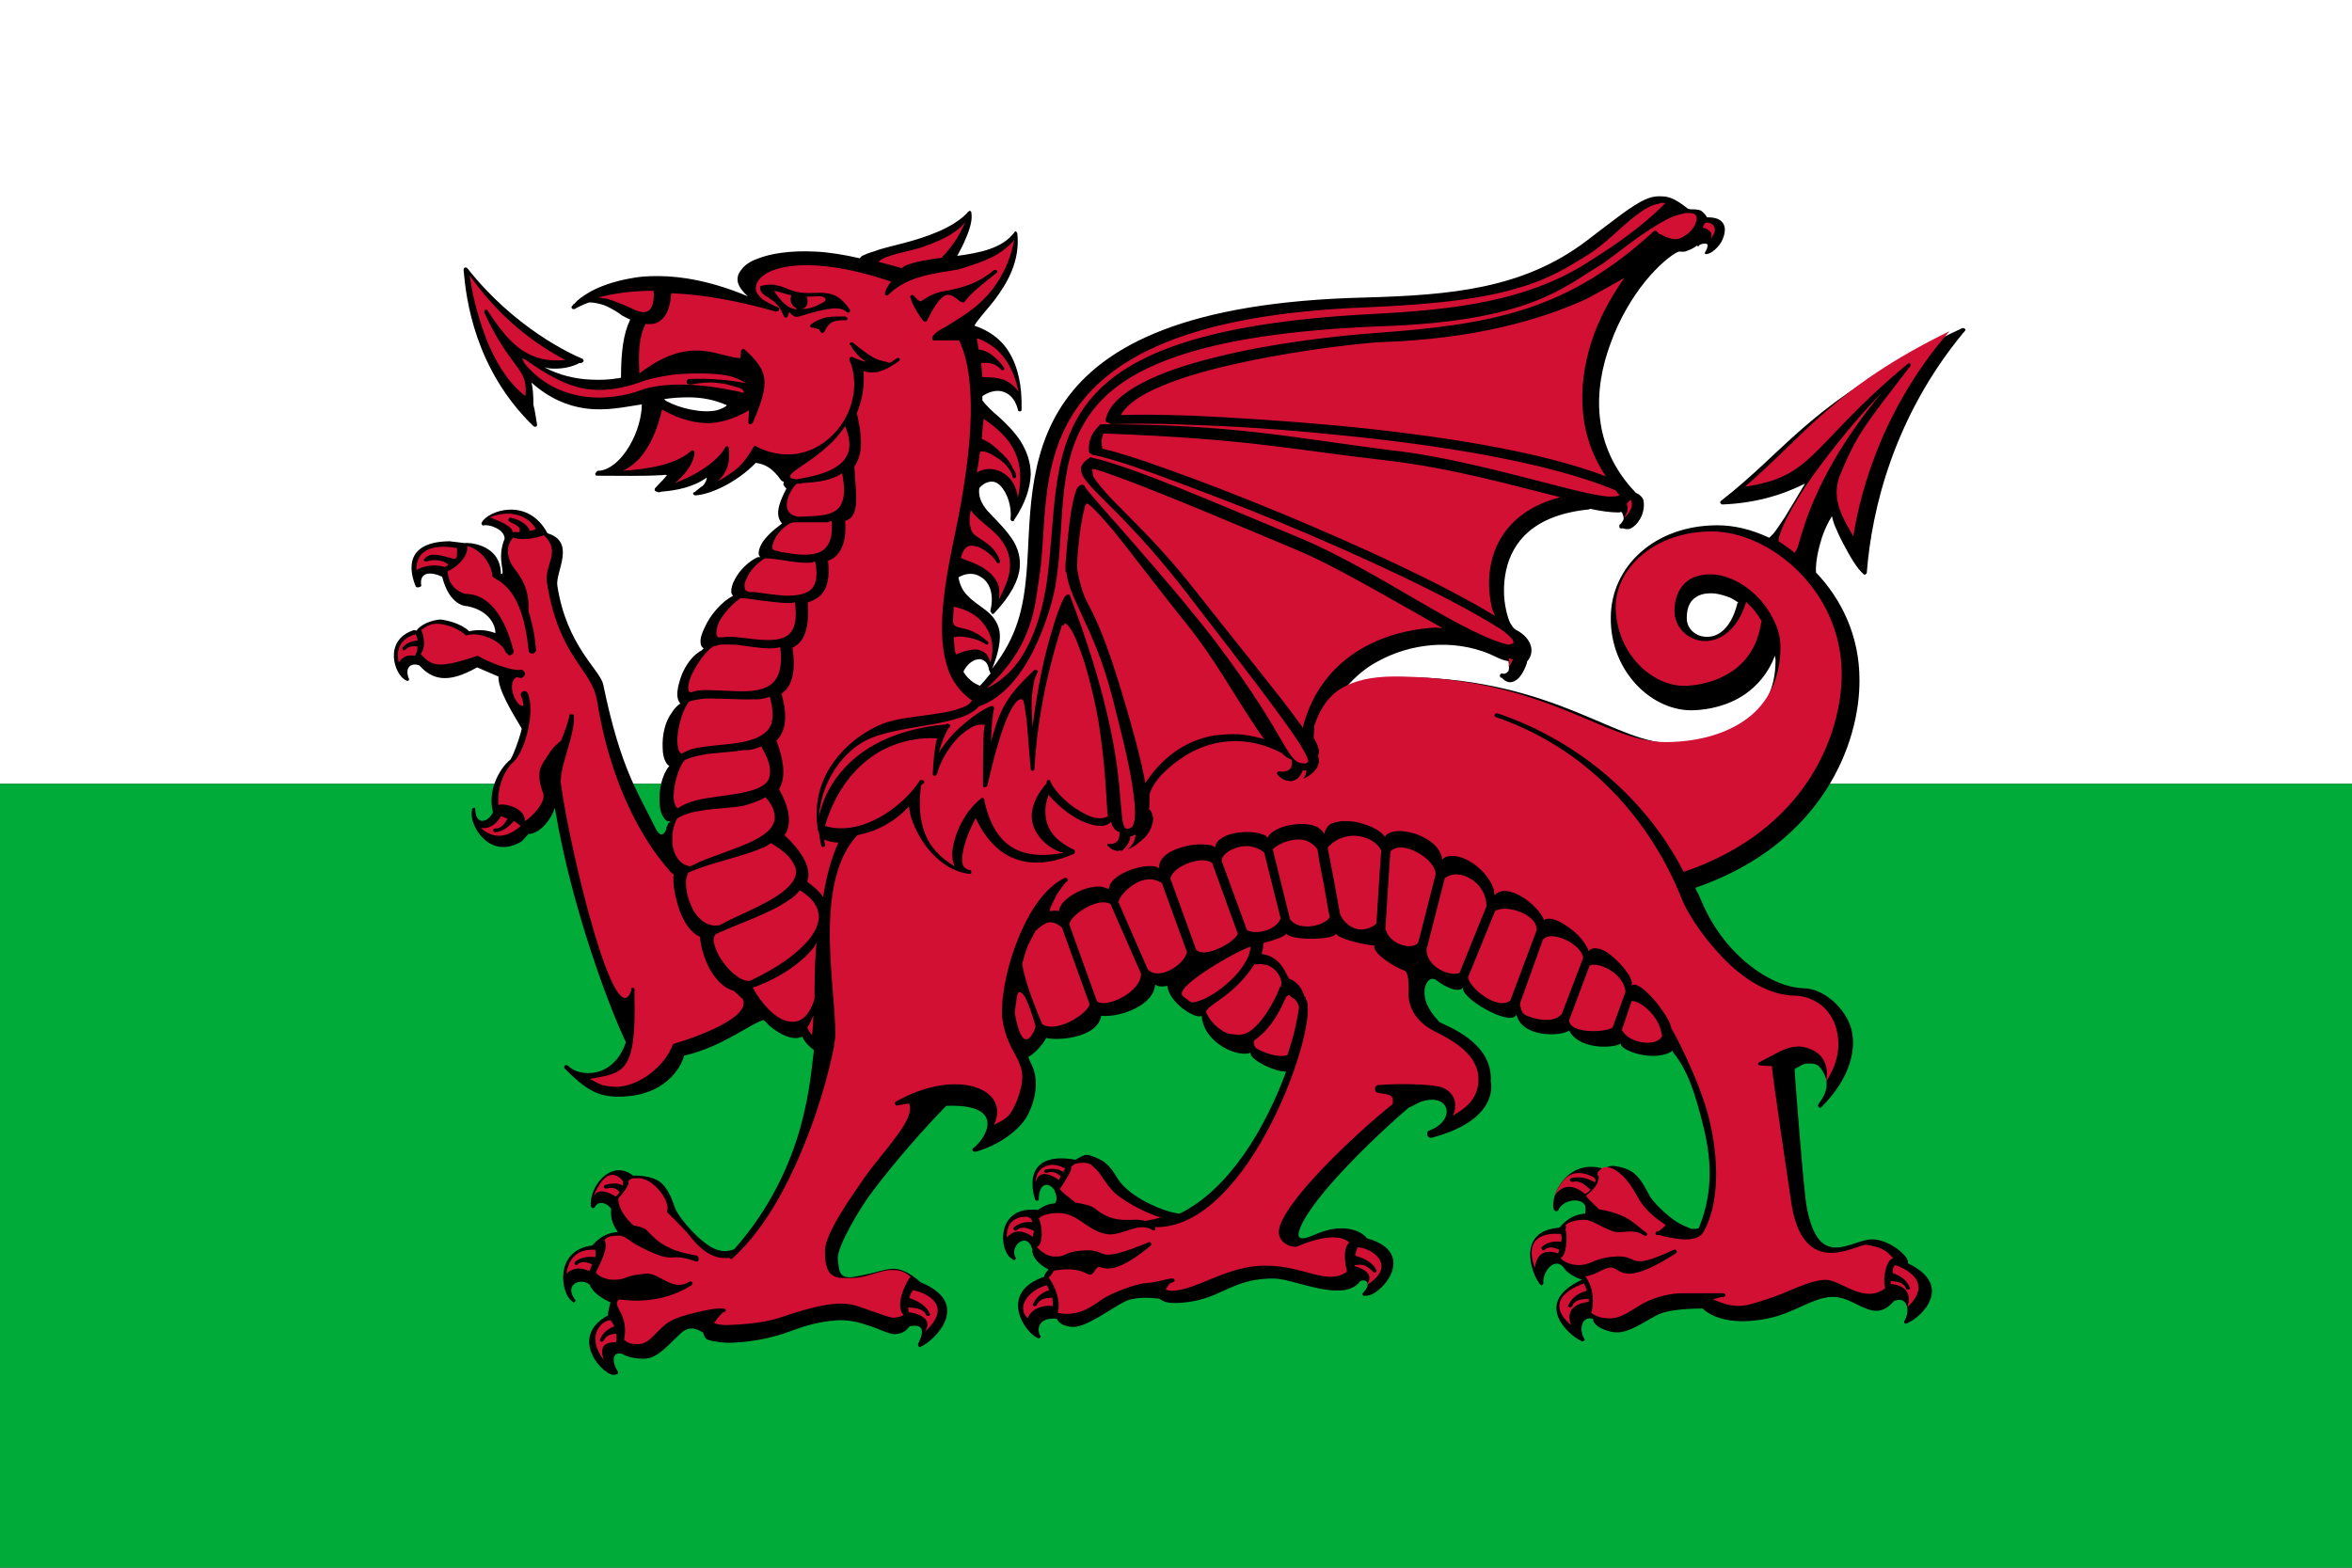 <?xml version="1.0" encoding="utf-8"?>
<!-- Generator: Adobe Illustrator 22.1.0, SVG Export Plug-In . SVG Version: 6.00 Build 0)  -->
<svg version="1.1" id="Layer_1" xmlns="http://www.w3.org/2000/svg" xmlns:xlink="http://www.w3.org/1999/xlink" x="0px" y="0px"
	 viewBox="0 0 384 256" style="enable-background:new 0 0 384 256;" xml:space="preserve">
<rect x="0" y="0" width="384" height="256" fill="#333333" stroke="none"/>
<style type="text/css">
	.st0{fill:#FFFFFF;}
	.st1{fill:#00AB39;}
	.st2{fill:#D21034;}
</style>
<rect class="st0" width="384" height="128"/>
<rect y="128" class="st1" width="384" height="128"/>
<g id="dragon" transform="translate(-59.512 8.283)">
	<path d="M331.2,23.8c-1-0.1-2,0-3.1,0.5c-2.2,1-4.9,3.2-9.5,6.7c-10.4,7.9-22.2,8.9-36.2,9.3c-29.1,0.7-42.6,7.8-49,16.9
		c-6.4,9.1-5.6,20.1-6.3,28.2c-0.5,5.6-1.5,10.3-5.6,15.5c1.1-2.7,1.4-4.7,1.2-6.1c-0.3-1.6-1.2-2.6-2.2-3.4c-1-0.8-2.2-1.5-3.1-2.5
		c-0.7-0.7-1.2-1.7-1.4-2.9c1.2-0.7,2.5-0.8,3.6-0.1c1.4,0.8,2.3,2.7,1.6,5.6c0,0.1,0.1,0.2,0.2,0.3c0,0,0,0.1,0,0.1
		c0.1,0.1,0.3,0.1,0.4,0l0,0c0,0,0,0,0,0c2.8-3,4-5.4,4.2-7.5c0.2-2.1-0.6-3.9-1.7-5.3c-1.1-1.5-2.5-2.8-3.6-4
		c-1-1.2-1.5-2.4-1.3-3.7c0.5-0.5,0.9-0.8,1.3-0.9c0.8-0.3,1.5-0.1,2.1,0.5c0.6,0.6,1.1,1.5,1.4,2.5c0.3,1,0.4,2.1,0.3,2.9
		c0,0,0,0,0,0c0,0.1,0,0.3,0.2,0.4c0.1,0.1,0.3,0,0.4-0.1c0,0,0,0,0-0.1c0,0,0,0,0,0c1.9-2.8,2.6-5.3,2.7-7.4c0-2.1-0.7-3.9-1.7-5.5
		c-1-1.5-2.3-2.8-3.5-3.9c-1.2-1-2.1-1.9-2.7-2.7c0-0.2,0-0.5,0-0.7c0.9-0.6,2-1,3.1-0.8c1.2,0.3,2.2,1.1,2.7,3c0,0,0,0,0,0
		c0,0.2,0.1,0.3,0.3,0.3c0.2,0,0.3-0.1,0.3-0.3v0c0.1-3.9-0.6-7-2-9.3c-1.3-2.2-3.3-3.6-5.7-4.4c0.1-0.2,0.2-0.3,0.3-0.5
		c0.8-1.1,1.9-2.3,3-3.7c2.1-2.8,4.2-6.4,3.7-10.9c0,0,0-0.1-0.1-0.1c0,0,0-0.1,0-0.1c-0.1-0.1-0.2-0.1-0.2-0.1
		c-0.1,0-0.1,0.1-0.1,0.1c-0.1,0-0.1,0-0.1,0.1c-2,2.6-5.6,3.3-9.3,3.8c0.4-0.8,1-1.8,1.5-3.1c0.6-1.4,1-2.9,0.8-3.9v0
		c0,0,0-0.1,0-0.1c0-0.1-0.1-0.2-0.1-0.2c-0.1,0-0.2-0.1-0.3,0c0,0,0,0-0.1,0.1c-0.1,0-0.1,0-0.1,0.1c-2.3,2.5-6.6,4-10.4,5
		c-1.9,0.5-3.7,0.9-5,1.4c-0.7,0.2-1.2,0.4-1.6,0.6c-0.3,0.1-0.5,0.3-0.6,0.5c-2.6-0.6-5.1-1-7.3-1.1c-4-0.2-7.3,0.3-9.5,1.2
		c-1.1,0.4-2,1-2.5,1.7c-0.6,0.7-0.8,1.4-0.6,2.2c0.2,0.7,0.8,1.5,1.6,2.2c-5.7-2.4-10.7-3.3-14.7-3.3c-1.7,0-3.2,0.1-4.6,0.4
		c-2.7,0.5-4.9,1.3-6.5,2.2c-1.2,0.7-2,1.3-2.5,1.9c-0.1,0.1-0.1,0.1-0.2,0.1c0,0,0,0,0,0c0,0,0,0.1,0,0.1c0,0-0.1,0.1-0.1,0.1
		c0,0,0,0,0,0v0c0,0-0.1,0.1-0.1,0.1c-0.1,0.1-0.1,0.3,0,0.4c0.1,0.1,0.3,0.1,0.4,0.1c0.7-0.4,1.5-0.8,2.4-1.1c0,0,0.1,0,0.1,0
		c0.7,0,1.5,0.2,2.2,0.4c0.8,0.3,1.5,0.7,2,1c0.5,0.3,0.9,0.6,1,0.7c0,0,0,0,0,0c0.4,0.2,0.9,0.5,1.4,0.7c-1.1,2.3-1.5,5.2-1.5,9.5
		c-0.2,0-0.3,0.1-0.6,0.1c-1.2,0.2-2.7,0.3-4.4,0.2c-2.4-0.1-5.1-0.7-7.5-2c0.4,0.1,0.8,0.2,1.2,0.2c1.8,0.1,3.4-0.3,4.5-0.9
		c0.2,0,0.4,0,0.5-0.1c0.1,0,0.2-0.2,0.2-0.3c0-0.1-0.1-0.1-0.1-0.2c0,0,0-0.1-0.1-0.1c-1.7-0.7-11-4.9-18.8-14.8c0,0,0,0,0,0
		c0,0,0,0,0,0c-0.1-0.1-0.2-0.1-0.3-0.1c-0.2,0-0.3,0.2-0.3,0.3c0,0,0,0.1,0,0.1c0.4,4.7,1.8,16.2,11.4,25.5
		c0.1,0.1,0.3,0.1,0.4,0.1s0.2-0.2,0.2-0.3c-0.2-1.2-0.3-2.1-0.6-3.3c0,0,0,0,0,0c0-1.6-0.1-2.7-0.3-3.6c2.9,2.6,5.9,3.8,8.7,4.2
		c3.6,0.5,6.8-0.3,9-0.6c0.1,0,0.2,0,0.3-0.1c0,2-0.7,4.6-2,6.8c-0.7,1.2-1.6,2.3-2.5,3c-0.9,0.7-1.8,1.1-2.7,1.1h0
		c-0.1,0-0.2,0.2-0.3,0.3c-0.1,0.1-0.1,0.1-0.1,0.2c0,0.2,0.1,0.3,0.3,0.3c3.9,0,7.1,0.1,10.7-0.1h0c0.4-0.1,0.6,0,0.7,0
		c0,0,0,0.1-0.1,0.1c-0.2,0.4-1,1.1-1.8,2c-0.1,0.1-0.1,0.2-0.1,0.4c0.1,0.1,0.2,0.2,0.3,0.2c0,0,0,0,0.1,0c0.1,0.1,0.2,0.1,0.3,0.1
		c0,0,0.1,0,0.1,0c0.1,0,0.2-0.1,0.4-0.1c2.3-0.2,5.1-0.7,7.3-2.3c0,0.2-0.1,0.6-0.2,0.7c-0.1,0.2-0.2,0.4-0.5,0.7
		c0,0-0.1,0.1-0.2,0.1c-0.4,0.3-0.6,0.5-1.1,0.9c0,0,0,0-0.1,0c-0.1,0.1-0.2,0.2-0.1,0.3s0.1,0.2,0.3,0.2c0,0,0.1,0,0.1,0h0
		c0,0,0,0,0.1,0c2.4-0.2,6.6-2.1,9.7-5.3c1.6,0.2,2.6,1,3.3,1.8c0.4,0.4,0.6,0.8,0.9,1.1c0.1,0.1,0.3,0.2,0.4,0.2
		c0,0.1-0.1,0.3-0.1,0.4c0.1,0.3,0.3,0.5,0.5,0.7c-1.1,2.1-1.5,3.5-1.3,4.5c0.1,0.5,0.3,0.9,0.6,1.2c-1.5,1.1-2.8,2.3-3.4,3.4
		c-0.3,0.6-0.5,1.2-0.4,1.7c0,0.1,0.2,0.3,0.2,0.4c-0.1,0-0.2,0-0.4,0h0c-1.5,0.7-3,2.2-3.7,3.6c-0.4,0.7-0.6,1.4-0.6,2
		c0,0.3,0.1,0.5,0.3,0.7c-1.9,1-3.7,3.1-4.6,5.1c-0.5,1-0.8,1.9-0.7,2.6c0,0.4,0.2,0.7,0.5,0.9c-0.1,0.1-0.1,0.1-0.2,0.2
		c0,0-0.1,0-0.1,0.1c-1.9,1-3.2,3.3-3.7,5.3c-0.3,1-0.4,2-0.2,2.7c0.1,0.3,0.2,0.5,0.4,0.7c-0.1,0.1-0.2,0.1-0.3,0.2
		c-0.6,0.5-1,1.1-1.1,1.3l0,0c-1.1,1.4-1.6,3.7-1.5,5.7c0,1,0.2,1.9,0.6,2.5c0.1,0.2,0.3,0.4,0.5,0.5c0,0-0.1,0.1-0.1,0.1l0,0
		c-1.1,1.4-1.6,3.7-1.5,5.7c0,1,0.2,1.9,0.6,2.5c0.2,0.3,0.4,0.6,0.7,0.7c0.1,0.1,0.3,0,0.5,0c0,0.1-0.2,0.2-0.2,0.2c0,0,0,0,0,0
		c-0.2,0.2-0.3,0.4-0.4,0.7c-0.1,0.1-0.1,0.3-0.1,0.5c-0.7,1.4-1.2,0.6-1.6,0.1c-3-6.2-5.8-9.8-8.7-23.8c-0.5-2.4-6-6.3-7.5-16.2
		c-0.3-2.2,3.1-7.1-1.6-8.5c0,0,0,0,0,0c-3.2-6-9.7-3.7-10.7-1.8c-0.1,0.1-0.1,0.3,0,0.4c0.1,0.1,0.2,0.2,0.3,0.1
		c0.8-0.2,3.4,0.6,3.4,2.2c-1.4,3.3,0.3,6-0.6,5.7c-0.1-5.1-5.8-5.1-5.9-5c0,0,0,0,0,0l-2.5-0.3c-8.4,0.1-6,6.2-5.5,7.4
		c0.1,0.1,0.3,0.2,0.5,0.1c0.2,0,0.3-0.1,0.4-0.2c-0.4-2.3,1.5-2.4,3.4-1.5c1.2,4.7,3.8,4.8,4.1,4.8v0h0c3.5,0.7,4.6,3,4.6,4.4
		c-1.1-0.4-2.5-0.7-4.3-0.3c-1.3-1.3-3.7-1.8-4.5-1.9c-0.4-0.1-3,0.3-4.1,1.8l-0.4-0.1c-5.2,1.7-3.1,7.5-1.3,8.2
		c0.1,0.1,0.2,0.1,0.3,0.1c0.1,0,0.2-0.1,0.2-0.3c-0.8-1.8,0.3-2.8,1.7-2.2c2,2.2,4.5,3.1,9.4,0.3c0.1,0,1.8,0.8,3.5,1.5
		c-0.1,2.1,2.2,5.8,3.8,8.5c-0.5,2.1-1.4,4.3-1.8,5c0,0,0,0,0,0c-2,1.6-3.8,5.3-2.9,8.6c-0.6,1.6-2.9,2.5-2.9-0.6
		c-0.1-0.1-0.2-0.1-0.4,0c-0.1,0.1-0.2,0.2-0.1,0.3c-0.7,2.1,2.7,8.4,8.1,5.1l1.1-1.2c1.8,0,3.7-2.3,4.3-4.3
		c2.7,16.4,9,32.9,11.6,38.3c-2,6-7.6,5.8-9.5,3.8c0,0,0,0-0.1,0c-0.1-0.1-0.3-0.1-0.4,0.1c-0.1,0.1-0.1,0.3,0,0.4
		c3.5,3.5,5.4,4.6,8.8,4.6c7.5,0,10.2-4.7,10.7-6.7c6.3-1.4,11.2-5.5,13-5.8c0.3,0.2,0.7,0.7,0.9,0.9c1.5,1.2,2.8,1.9,3.9,2
		c0.5,0.1,1,0,1.5-0.2c0.4,0.9,1.1,1.6,1.9,2.2c-0.3,2.2-0.6,6.8-2.2,12.6c-1.7,6-4.8,13.1-10.8,19.9c-2.4,1-4.3-0.6-5.5-1.6
		c-1-0.8-3.7-3.7-4.2-5.2c-0.6-1.8-1.2-3-2.1-3.9c-0.9-0.9-2.5-1.2-3.7-1.3c0,0,0.5,0.1,0,0c-0.4,0-0.7,0-1,0c-3.7-2.9-7.3,2-6.9,5
		c0,0.1,0.1,0.2,0.2,0.3c0.1,0,0.3,0,0.4-0.1c0.5-1.2,2-0.8,2.7,0.2c-0.1,1.1,0,2.3,1.1,3.8c-1.2,0.1-2.6,0.4-4.2,2.2
		c-6.3,0.8-5.1,7.9-3.3,9.1c0.1,0.1,0.2,0.2,0.3,0.2c0.1,0,0.2-0.1,0.3-0.3c-2.1-2.7,0.9-3.8,2.3-2.6c0.4,1.2,2,2.3,3.4,2.9
		c-0.1,0.3-0.5,1.7-0.4,2.1c-6.8,3.7-0.5,10.2,1.1,9.7c0.1,0,0.2,0,0.4-0.1c0.1-0.1,0.2-0.2,0.1-0.4c-1-1.5-1-3.4,0.7-2.9
		c0.9,0.6,2.5,0.8,3.4,0.8c2.1,0,3.3-1.4,6-4c1.6-1.6,2.8-0.8,3.8-0.3c0.1,0.4,0.3,1,0.8,1.2c0.8,0.3,2.5,0.5,3.5,0.5
		c5.5-0.2,8.6-1.4,11.1-2.3c2.5-0.9,4.8-1.3,6.9-1.4c2,0,3.3,0.4,5.4,1.1c1.1,0.4,2.8,1.2,3.6,1.2c1.4-0.1,2-0.7,2.4-1.3
		c2.1-0.4,2.6,0.5,1.4,2.9c0,0.1,0,0.3,0.1,0.4c0.1,0.1,0.2,0.1,0.4,0c2.1-0.9,8.5-7-0.1-10.5c-1.3-1.2-3-2.2-4.3-2.2
		c-1.3,0-2.6,0.5-4,0.8c-1.4,0.3-2.7,0.6-3.2,0.6c-1.8,0-1.8-1.1-2-3c-0.2-2,3.9-8.8,5.8-11.2c3.6-4.8,8.4-10.2,11.9-13.8
		c10.3-0.4,6.2,5.7,4.4,6.9c-0.1,0.1-0.2,0.2-0.1,0.4c0.1,0.1,0.2,0.2,0.4,0.2c0,0,0.1,0,0.1,0c3.7-1,7.3-3.6,8.5-6
		c0,0,2.7-4.7,0.4-8.7c-0.1-0.2-0.2-0.5-0.3-0.8c1.3-0.6,2.9-2.8,2.9-3.1c1.7,0.5,8.4,0.1,9-3.6c3.1,0.3,8.6-1.7,8.8-5.1
		c0.4,0.3,1.1,0.4,2,0.2c0.3,2.8,4.6,5.5,5.6,4.9c0.4,4.7,6.3,6.9,8,6c-0.3,1.1,4,3.2,5.8,3.1c-3.3,9-9.2,19.2-17.4,23.2
		c-2.2-0.2-5.3-1.7-6.7-2.6c-1.1-0.7-2.5-1.7-3.4-3.1c-0.9-1.4-0.8-1.4-1.7-2.3c-0.9-0.9-2.8-1.6-3.4-1.6c-0.4,0-1.1,0.4-1.8,0.8
		c-8.1-1.4-7.3,4.3-6.6,6.4c0,0.1,0.1,0.2,0.2,0.3c0.1,0,0.3,0,0.4-0.1c0-3,1.7-3,2.6-1.6c0,0.1,0,0.1,0,0.1c0.5,1,0.3,1.6,0.1,2
		c-0.9,0.1-1.8,0.3-2.8,1.1c-7.1-0.8-6.4,7-4.2,8c0.1,0.1,0.2,0.2,0.3,0.2c0.1,0,0.2-0.1,0.3-0.3c-1.3-1.9,1.9-4.7,2.7-1.3v0
		c-0.1,0.1-0.1,0.2,0,0.4c0.2,1.1,1.5,2.2,2.6,2.7c-0.2,0.3-0.6,0.6-0.7,1.2c-7.5,2.6-3.3,9-1.1,10c0.1,0.1,0.3,0.1,0.4,0
		c0.1-0.1,0.2-0.2,0.1-0.3c-0.7-1-0.4-3.2,2.7-2.8c0.3,0.9,1.6,1.3,2.7,1.3c2.1,0,6-2.9,8.1-4c1.9-1.1,5.1-0.7,5.9-0.6
		c0.4,0.3,1,0.7,2.5,0.7c7.5-0.1,8.8-4.1,16.3-4c3.4,0.1,11.4,4.1,14,0.4c1.2-0.4,1.8,0.6,0.4,2c-0.1,0.1,0,0.3,0.1,0.4
		c0.1,0.1,0.2,0,0.4,0c2.2,0.3,8.9-7,0.1-9.4c0-0.1,0-0.1-0.1-0.2c-0.2-0.2-1.3-1.4-4-1.4c-2.7,0-4.6,1.3-5.6,1.5
		c-2,0.6-1.3-1-1.1-1.6c2.2-5.4,12.9-15.5,17.7-19.6c0.5-0.2,1.1-0.5,1.8-0.9c4.9-1.8,6.2,3,1.4,4.7c-0.2,0.2-0.2,0.5-0.1,0.8
		c0.1,0.2,0.4,0.4,0.7,0.3c11.3-3,9.6-9.2,9.6-9.2c0.4-6.4-7.2-9-8.4-9.7c-2.1-2.3-2.5-3.7-2.4-5.3c0.1-0.8,0.7-2.2,1.8-1.6
		c1.8,1.4,4,2.3,4.6,1.1c-1.3,1.5,7.7,6.8,8.6,4.6c0.9,3.8,7.3,3.6,8.6,2.6c1.9,3.6,8.5,2.7,8.4,2c-0.3,1.3,5.7,3.3,8.5,1.3l0.1,0.3
		c2.2,2.7,3.5,6.2,5,12.4c1.5,6.2,1.2,11.2-0.8,16.2c-0.1,0.2-0.6,0.2-1.2,0.2c-1.6-0.6-2.5-1.1-3.6-2c-1-0.8-2.3-2-3.2-3.3
		c-0.8-1.5-1.4-2.7-2.4-3.6c-0.9-0.9-2.5-1.3-3.7-1.4h0c-0.5,0-1,0.2-1.4,0.5c-6-1.9-8.9,4.5-8.2,6.6c0,0.1,0.1,0.2,0.3,0.3
		c0.1,0,0.3,0,0.4-0.1c0.6-1.6,3.4-2.3,4.4-0.9c0.1,0.6,0.1,1.1,0,1.4c-1.2,0.1-2.7,0.5-4.2,2.3c-7,0.5-4.6,7.4-3.2,9.2
		c0.1,0.1,0.2,0.2,0.3,0.2c0.1,0,0.2-0.1,0.3-0.3c-0.2-2,1.9-4.4,3.3-2.6c0.6,1,2.1,1.7,3,2c-8.1,3.7-2.3,9-0.1,10
		c0.1,0.1,0.2,0.1,0.4,0c0.1-0.1,0.2-0.2,0.1-0.3c-1-1.6-0.4-3.9,1.4-3.3c0,1.3,2.6,2.2,3.9,2.2c2.1,0,4.4-1.7,6.5-2.8
		c2-1.1,6.6-1.1,7.5-1.1c3.1,2.9,9,2.2,12.3,1.2c3.5-1.1,6.2-3.1,9-3.1c3.8,0,6.6,4.6,9.9,0.7c2.2-1,2.8,1.6,1.7,3.3
		c0,0.1,0,0.3,0.1,0.3c0.1,0.1,0.3,0.1,0.4,0c2.2-0.9,7.8-6.1,0.1-9.8c0.4-1-3-3.9-5.8-3.9c-3.5,0-8.7,5.3-10.7-5.2
		c-0.5-2.5-1.9-20.8-2-22.6c0.7-0.4,1.6-1,2.2-0.9c0.8,0,1.6-0.1,2.3,1.1c0.8,1.2,1.4,3-0.6,5.5c0,0,0,0.1,0,0.1
		c0,0.1-0.1,0.1-0.1,0.2c0,0,0.1,0,0.1,0.1c0,0,0,0.1,0,0.1c0,0,0.1,0,0.1,0c0,0,0,0.1,0.1,0.1c0.1,0,0.2,0,0.3-0.1
		c4.8-4.8,5.9-9.8,4.7-13.3c-1.3-3.5-4.8-6.1-7.6-6.1c-3.4-0.1-7.2-2.1-10.4-5.1c-3.2-3-5.2-6.4-6.5-9.6c-0.2-0.6-0.6-1.1-0.8-1.7
		c20.9-7.2,26.9-23.8,26.8-34c0-7.1-2.9-13.1-7.1-17.5c-0.1-1.7,0.4-3.9,1-5.8c0.4-1.1,0.8-2,1.2-2.7c0.2-0.3,0.3-0.5,0.4-0.7
		c0.1,0.4,0.2,0.8,0.4,1.4c0.4,0.9,0.8,1.9,1.4,3c1.1,2.1,2.3,4.2,3.4,5.1c0.1,0.1,0.2,0.1,0.3,0c0.1-0.1,0.2-0.1,0.2-0.3
		c0.8-10.3,4.4-25.4,15.8-39.2c0,0,0,0,0,0c0,0,0,0,0,0c0,0,0.1,0,0.1-0.1c0.1-0.1,0.2-0.2,0.2-0.4c-0.1-0.1-0.2-0.2-0.4-0.2
		c0,0,0,0-0.1,0c0,0,0,0,0,0c-2.6,1.2-5,2.4-7.1,3.6c-18.6,9.9-22,16.6-32.3,24.6c-0.1,0.1-0.2,0.2-0.1,0.4c0.1,0.1,0.2,0.2,0.3,0.2
		c5.1-0.2,9.5-1.4,13.5-3.4c-1,1.7-2.2,3.7-3.3,5.5c-0.7,1-1.3,2-1.8,2.6c-0.3,0.3-0.5,0.5-0.7,0.7c-0.1,0.1-0.1,0-0.1,0
		c-2.8-1.3-5.6-2-8.4-2c-10.3,0-17.4,6.8-17.4,15.1c-0.1,8.8,6.8,15.4,13.6,15.1c2.4-0.1,5.5-0.7,8.3-2.6c2-1.4,3.8-3.4,4.9-6.3
		c0,0.2,0.1,0.5,0.1,0.7c0,4.7-1.8,8-4.8,10.2c-3,2.2-7.2,3.3-11.8,3.4c-4.6,0.1-9.3-2.4-15.9-5.1c-6.7-2.7-15.2-5.5-27.5-5.7
		c-3.7-0.1-7.2,0.3-10.1,1.8c-0.2,0.1-0.3,0.2-0.5,0.4c1.6-1.9,3.4-3.6,5.7-4.8c5.3-2.9,12.1-3.7,18.2-1.2c0.7,0.3,1.4,0.7,2,0.9
		c0.5,0.2,0.7,0.2,1.1,0.3c0.1,0.7,0.1,1.3,0,1.6c-0.1,0.1-0.2,0.2-0.3,0.3c-0.1,0-0.1,0-0.2,0.1c-0.1,0-0.3,0.1-0.5,0
		c-0.1,0-0.2,0-0.3,0.1c-0.1,0.1-0.1,0.2-0.1,0.3c0,0.1,0.1,0.3,0.2,0.3c0.1,0,0.2,0,0.2,0.1c0.5,0.5,1,0.7,1.5,0.6
		c0.6-0.1,1.2-0.6,1.6-1.2c0.4-0.6,0.7-1.3,0.9-1.9c0-0.1,0-0.1,0-0.2c0.5-0.6,0.9-1.4,0.7-2.4c-0.2-1-1-2.1-2.6-2.9
		c0,0,0-0.1-0.1-0.1c-0.1,0-0.4-0.4-0.7-0.9c-0.3-0.6-0.5-1.3-0.7-2.2c-0.4-1.8-0.5-4.1,0-6.4c1-4.6,4.4-9.1,13.6-10
		c0,0,0.1-0.1,0.1-0.1c1.8,0.4,3.4,0.6,4.6,0.6c0.2,0,0.3,0,0.5-0.1c0.1,0.1,0.2,0.2,0.2,0.3c0.1,0.2,0.2,0.5,0.2,0.8
		c0,0.3-0.3,0.6-0.5,0.9c0,0,0,0,0,0c-0.1,0-0.2,0.1-0.2,0.2c0,0.1,0,0.2,0,0.3v0v0h0v0c0,0.1,0.1,0.2,0.2,0.2c0.1,0,0.2,0,0.4,0
		c0.6,0.2,1.1,0.2,1.6-0.2c0.6-0.4,1.2-1.2,1.5-2c0.3-0.8,0.4-1.7,0.2-2.5c-0.2-0.5-0.7-0.9-1.2-1.1c-7.3-7.6-7-16.8-4.1-24.5
		c1.4-3.9,3.5-7.4,5.6-10c2.1-2.6,4.4-4.5,5.5-4.9c0.1,0,0,0.1,0,0c0.5,0,0.9,0.1,1.3-0.1c0.6-0.2,1.2-0.5,1.7-0.9c0,0,0,0.1,0,0.1
		c0.2,0.1,0.3,0,0.4-0.2l0,0c0.1,0,0.2-0.1,0.3-0.1c0.2-0.1,0.5-0.1,0.7-0.1c0.1,0,0.2,0.1,0.2,0.1s0.1,0,0.1,0.1
		c0,0.2,0,0.6-0.4,1.2c0,0,0,0,0,0v0v0c0,0.1-0.1,0.2,0,0.3c0,0,0,0,0,0v0c0,0,0,0,0,0c0,0,0,0,0,0c0,0,0,0,0,0s0,0,0,0
		c0,0,0.1,0,0.1,0c0,0,0,0,0,0c0,0,0,0,0,0c0,0,0,0,0,0c0,0,0,0,0,0c0,0,0.1,0,0.1,0c0,0,0,0,0.1,0c0,0,0,0,0,0
		c0.6-0.1,1.1-0.5,1.6-1c0.6-0.6,1-1.3,1.2-2.1c0.2-0.8,0.2-1.6-0.4-2.2c-0.5-0.5-1.3-0.7-2.4-0.7c-0.2-0.4-0.6-0.8-1-1.1
		c-0.5-0.2-1.1-0.2-1.7-0.2l-0.4-0.1C333.3,24.4,332.3,23.9,331.2,23.8L331.2,23.8z M171.9,56.6c2.2,0,4.3,0.4,6.3,1.3
		c-0.4,0.4-1,0.6-1.6,0.8c-1.2,0.3-2.8,0.2-4.3-0.1c-1.5-0.3-2.9-0.8-3.8-1.3c-0.3-0.1-0.4-0.3-0.6-0.4
		C169.1,56.7,170.5,56.6,171.9,56.6L171.9,56.6z M338.9,88.6c0.8,0,1.6,0.2,2.5,0.5c0.7,0.2,1.3,0.6,1.9,1c-0.1,0.1-0.2,0.2-0.2,0.4
		c-1.1,4.1-3.3,5.3-5,5.2c-1.7,0-3.2-1.3-3.2-3c0-2.1,0.7-3.1,1.9-3.7C337.4,88.7,338.1,88.6,338.9,88.6L338.9,88.6z M219.1,99.4
		c0.5-0.1,0.8,0,1.2,0.3c0.3,0.2,0.6,0.7,0.7,1.5c0,0,0.1,0,0.1,0.1c0,0.1,0,0.2,0.1,0.3c0,0,0.1,0,0.1,0c-0.6,0.7-1.1,1.4-1.8,2.1
		c-1-0.4-2-1.1-2.7-2.3C217.3,100.3,218.3,99.5,219.1,99.4L219.1,99.4z"/>
	<path class="st2" d="M331.4,24.9c-3.9,3.9-7.8,6.6-13.2,10c-9.6,5.9-20.8,7.4-34.8,8.1c-28.3,1.5-40.9,7-46.7,15
		c-5.8,8-4.8,18.2-6.3,28.9c-0.5,3.3-1.5,7.4-3.3,10.7c-1.5,2.9-3.7,5.2-6.5,6.5c7.9-7.1,7.9-14.1,8.6-18.2
		c1.2-7.3-0.1-17.7,5.5-26.6c5.7-8.9,18.4-16.3,48-17.4c12.2-0.5,19.6-1.6,24.8-3.2c5.2-1.5,8-3.4,11-5.2c3.1-1.9,5.6-4.7,8.1-6.6
		c1.2-0.9,2.4-1.7,3.7-1.9C330.6,24.8,331,24.8,331.4,24.9z M334.8,26.5c0.5,0,1,0,1.2,0.1c0.3,0.1,0.4,0.3,0.5,0.5
		c0.1,0.4-0.1,1.2-0.6,1.9c-0.5,0.7-1.4,1.4-2.3,1.7c-0.9,0.3-2.4-0.4-2.7-0.6c-0.1-0.1-0.3-0.1-0.4-0.1c-0.2-0.2-0.3-0.3-0.5-0.5
		c-0.1-0.1-0.2-0.1-0.3-0.1c-0.1,0-0.1,0-0.2,0.1c-14,12.8-25.9,15.2-45.5,16.6c-6.7,0.5-17.2,1.7-26.2,4c-4.5,1.1-8.7,2.5-11.9,4.2
		c-3.2,1.7-5.4,3.6-5.9,6c0,0.1,0,0.2,0.1,0.3c0.1,0.1,0.2,0.1,0.3,0.1c0,0,0.1,0,0.1,0c0.1,0.2,0.3,0.3,0.6,0.3
		c1.7-0.1,6.5-0.2,13,0.1c6.5,0.2,14.7,0.7,23.4,1.6c16.7,1.6,34.9,4.5,45.8,9.1c0.2,0.3,0.4,0.5,0.6,0.8c0,0,0,0,0,0
		c-0.3,0.2-1,0.2-1.9,0.2c-2-0.2-5-0.9-8.8-1.9c-7.5-1.9-17.6-4.7-26.9-5.7C270.5,63.2,261,61,239.4,61c0,0-0.1,0-0.1,0
		c0,0,0,0-0.1,0c-0.1,0-0.1,0.1-0.2,0.2s-0.2,0.2-0.3,0.3c-0.2,0.2-0.4,0.5-0.7,0.9c-0.5,0.8-0.8,1.8-0.7,3.1c0,0.1,0.1,0.2,0.2,0.3
		c0,0,0.1,0,0.2,0c0.1,0.1,0.1,0.2,0.2,0.2c1.9,0.3,6.1,1.6,11.5,3.6s12.1,4.5,19.1,7.4c13.5,5.6,27.9,12.3,36.1,17.5
		c0.6,0.4,1.4,1.1,1.8,1.6c0.1,0.1,0.2,0.3,0.2,0.4c0,0.1,0,0.2,0,0.2c0,0.1-0.4,0.2-0.8,0.3c-3.2-0.7-8.3-3.4-14.1-6.8
		c-6.4-3.7-13.7-8.1-20.6-10.9c-12.1-5-26.6-11.4-33.5-12.9c0,0-0.1,0-0.1,0c-0.1,0-0.1,0.1-0.2,0.2c0,0-0.1,0-0.1,0
		c0,0-0.1,0-0.1,0.1c-0.5,0.3-0.8,0.7-1,1.1c-0.2,0.4-0.1,0.9,0.1,1.4c0.4,0.9,1.4,2,2.9,3.5c3,3,7.9,7.7,14.2,15.9
		c11,14.2,16.1,21,18.3,24.4c1.1,1.7,1.4,2.6,1.5,2.9c0,0.2,0,0.2-0.1,0.3c-0.1,0-0.2,0.1-0.3,0.2c-0.9,0-1.4-0.2-1.9-0.7
		c-0.5-0.5-1.1-1.4-1.9-2.8c-1.7-2.9-4.5-7.9-11-16.5c-4-5.2-8.8-10.8-12.9-15.5c-4-4.6-7.3-8.2-8.3-9.6c0-0.1-0.1-0.1-0.1-0.2
		c0-0.1-0.1-0.1-0.2-0.2c-0.2-0.1-0.4,0-0.6,0.1c-0.1,0.1-0.3,0.2-0.4,0.4c-0.2,0.3-0.3,0.8-0.5,1.4c-0.3,1.2-0.6,2.8-0.8,4.5
		c-0.2,1.7-0.4,3.5-0.5,4.9c-0.1,1.4-0.2,2.4-0.1,2.9v0v0V85c0,0.1,0,0.1,0.1,0.1c0.3,2.5,1.4,4.5,2.7,7.4c1.4,3,3.2,6.9,4.8,13
		c1.3,5.2,2.7,10.5,3.3,14.6c0.3,2,0.5,3.8,0.4,5c0,0.6-0.2,1.1-0.3,1.4c-0.2,0.3-0.3,0.4-0.6,0.5h0c-0.4,0.1-0.5,0.1-0.7-0.1
		c-0.1-0.1-0.3-0.5-0.4-1.1c-0.2-1.2-0.3-3.2-0.6-6.2c-0.6-6-2.3-15.7-8-30.6c0,0,0-0.1,0-0.1c0,0-0.1,0-0.1,0c0-0.1,0-0.1-0.1-0.1
		c0,0-0.1,0-0.1,0c0,0,0,0-0.1,0c0,0,0,0-0.1,0.1c0,0-0.1,0-0.1,0c-0.1,0.1-0.1,0.1-0.2,0.2c-0.1,0.1-0.2,0.3-0.3,0.5
		c-0.2,0.4-0.5,1.1-0.8,1.9c-0.6,1.6-1.3,4-2,6.7c-0.9,3.6-1.7,8-2.2,12.3c0-0.7-0.1-1.1-0.1-1.7c-0.1-1.6-0.1-3.1,0.1-4.4
		c0.1-0.6,0.2-1.2,0.3-1.7c0.1-0.2,0.1-0.3,0.2-0.5c0.1-0.2,0.2-0.5,0.3-0.7c0,0,0,0,0,0c0,0,0,0,0,0c0.1-0.1,0.1-0.2,0-0.3
		c0,0,0,0-0.1,0c-0.1-0.1-0.2-0.1-0.3-0.1c-0.1,0-0.1,0-0.2,0.1c-2.5,2.4-4.2,4.2-5.4,6.9c-0.6,1.3-1.1,2.9-1.6,4.8
		c0.1-1.3,0.1-2.5,0.2-3.4c0.1-1,0.2-1.7,0.3-2c0.1-0.1,0-0.3-0.1-0.4c-0.1-0.1-0.2-0.1-0.3-0.1c-0.1,0-0.1,0.1-0.1,0.1
		c0,0-0.1,0-0.1,0c0,0,0,0-0.1,0c-1.6,0.7-3.9,2.4-5.9,4.4c-0.9,1-1.7,2-2.4,3.1c0.5-2,1-2.8,1.4-3.7c0.1-0.2,0.2-0.3,0.4-0.5
		c0.1-0.1,0.1-0.2,0-0.3c0-0.1-0.1-0.1-0.2-0.1c0,0,0,0,0,0c0,0-0.1-0.1-0.1-0.1c0,0-0.1,0-0.1,0c-0.1,0-0.1-0.1-0.1,0
		c0,0,0,0.1-0.1,0.1c-8.8,0.8-14.1,4.1-17.2,7.8c-2.1,2.5-3.1,5.1-3.6,7.3c0.4-5.6,3.8-10.9,8.6-12.9c2.8-1.1,6.5-1.6,9.9-2.2
		c3.3-0.6,6.2-1.3,7.6-2.9c4-1.4,6.9-5.1,8.9-9.1c2-4,3.2-8.2,3.6-10.5c1.7-9.6,0-19.7,5.3-27.6c2.6-4,7-7.4,14.6-10
		s18.2-4.3,33.2-4.9c12.2-0.4,19.6-2,24.7-3.9c5.1-1.9,7.9-4.1,10.9-5.9c1.7-1,4.6-3.5,7.6-5.5c1.5-1,3.1-2,4.5-2.6
		C333.7,26.7,334.3,26.6,334.8,26.5L334.8,26.5z M217.1,28c-0.5,1.1-1.1,2.3-1.8,3.3c-0.5,0.7-1.1,1.4-1.4,1.8
		c-0.2,0.2-0.4,0.4-0.5,0.5c0,0,0,0,0,0.1c0,0,0,0,0,0c0,0,0,0,0,0c0,0,0,0,0,0c0,0-0.1,0.1-0.1,0.1c-2.2,0.3-4.3,0.6-6,1.3
		c-0.2,0.1-0.4,0.3-0.6,0.4c-1.3-0.4-2.5-0.7-3.7-1c0,0,0,0,0,0c0-0.1,0.2-0.3,0.6-0.5c0.3-0.2,0.9-0.4,1.5-0.6
		c1.2-0.4,2.9-0.7,4.6-1.2C212.3,31.3,215.3,30.2,217.1,28L217.1,28z M338.4,28.1c0.3,0,0.5,0.1,0.7,0.3c0.3,0.2,0.4,0.6,0.4,1
		c-0.1,0.4-0.3,0.8-0.6,1.3c0-0.3,0.1-0.6,0-0.9c-0.3-0.5-0.8-0.8-1.4-0.9c0.1-0.2,0.2-0.5,0.3-0.7C338,28.1,338.2,28,338.4,28.1
		L338.4,28.1z M225.1,30.9c-1.1,5.7-4.1,9.3-7.1,11.5c-1.6,1.2-3.2,2.1-4.3,2.8c-0.6,0.3-1.1,0.6-1.4,0.9c-0.2,0.1-0.3,0.3-0.4,0.4
		c-0.1,0.1-0.2,0.3-0.2,0.5c0,0.2,0.1,0.3,0.3,0.3c0.5,0,1.8,0,3,0c0.5,0,0.7,0,1.1,0c1.5,3.1,2,7.4,1.9,12.3
		c-0.1,5.3-1,11.3-2.1,17c-1.2,5.8-2.6,12.1-2.6,17.7c0,2.8,0.4,5.3,1.3,7.5c0.8,1.7,2,3.2,3.6,4.3c-0.3,0.5-0.8,0.9-1.7,1.2
		c-1,0.4-2.3,0.7-3.7,0.9c-2.9,0.5-6.2,0.7-8.6,1.5c-1.6,0.5-5.3,2.3-8,5.7c-2.3,2.8-3.9,6.7-3.2,11.5c0,0.1-0.1,0.2,0,0.3
		c0.1,0.1,0.1,0.3,0.2,0.4c0.1,0.7,0.2,1.4,0.4,2.2v0c0,0.2,0.2,0.3,0.4,0.2c0.2,0,0.3-0.2,0.2-0.4c0,0,0,0,0,0c0,0,0-0.1,0-0.1
		c-0.1-0.2-0.1-0.5-0.1-0.7c0.6,0.3,1.4,0.5,2.3,0.5c-1.2,2.6-2,5.7-2.5,8.9c-0.6-0.9-1.5-1.7-2.6-2.5c0.1-0.4,0.2-0.7,0.2-1.1
		c0-1.8-1.2-4-3.9-6.5c0.2-0.3,0.4-0.6,0.5-1c0.5-1.6,0.2-3.7-1.4-6.5c1-1.7,1-4.1-0.4-7.9c0,0,0,0-0.1,0c0.1-0.1,0.3-0.2,0.4-0.4
		c1.2-1.5,1.5-3.8,0.5-7.3c0,0,0,0,0,0c0.2-0.2,0.5-0.4,0.7-0.6c1.2-1.4,1.6-3.5,1.1-6.9c0.4-0.2,0.8-0.5,1.2-0.9
		c1.1-1.2,1.5-3.3,1.3-6.5c0.8-0.3,1.5-0.6,2.1-1.2c1.1-1.1,1.5-2.9,1.2-5.6c0.5-0.2,1.1-0.5,1.5-1c1-1.1,1.5-2.9,1.3-5.5
		c0.4-0.2,0.7-0.3,1-0.6c0.6-0.7,0.8-1.7,0.8-3.2c0-1.2-0.2-3.1-0.3-5.1c0.5-0.7,0.8-1.5,1-2.6c0.2-1.6,0-3.6-0.6-6.1
		c0.8-2,1.3-4.2,1.1-6.9c0.6,0.2,1.2,0.3,2.1,0.2c1-0.2,2.1-0.7,3.5-1.7c0,0,0.1,0,0.1-0.1c0,0,0,0,0.1,0c0.1-0.1,0.2-0.3,0.1-0.4
		c-0.1-0.1-0.3-0.2-0.4-0.1c0,0,0,0,0,0c-0.3,0.2-0.7,0.4-0.9,0.6c-0.3,0.2-0.5,0.2-0.6,0.1c-1.4-0.5-1.7,0.1-5.7-3.2
		c-0.1-0.1-0.1-0.1-0.2-0.1c-0.1,0-0.2,0.1-0.3,0.1c-0.1,0.1-0.1,0.2,0,0.3c0,0,0.1,0.1,0.1,0.1c0,0,0,0,0,0
		c0.4,0.8,1.1,1.6,1.8,2.2c0.3,0.2,0.5,0.3,0.7,0.5c-0.9-0.2-1.6-0.5-2.2-0.8c-0.1-0.1-0.3,0-0.4,0.1c-0.1,0.1-0.1,0.2-0.1,0.4
		c1.7,4,0.5,8.9-2.5,12c-2.9,3.1-7.5,4.7-12.6,2.2c-0.1-0.1-0.2-0.2-0.3-0.2c-0.1,0-0.1,0.1-0.2,0.1c0,0,0,0,0,0
		c-0.7,1.2-1.3,2.2-2.5,3.4c-0.8,0.7-1.9,1.5-3.4,2.3c0.6-0.6,1.1-1.2,1.3-1.7c0.6-1.2,0.6-2.3,0.5-3.7c0-0.1-0.1-0.3-0.2-0.3
		c-0.1,0-0.3,0-0.4,0.2c-0.9,1.7-3.7,4.1-8.2,5.8c1.9-1.6,3.1-3.3,3.2-5c0-0.1-0.1-0.3-0.2-0.3c-0.1-0.1-0.3,0-0.4,0.1
		c-2.5,2.2-6.9,2.9-11.1,3.2c0.9-0.4,1.8-1.1,2.7-2c1.6-1.8,2.9-4.5,3.7-8c3,1.7,5.7,2.3,8,2.2c2.6-0.2,4.7-1.2,6.2-2.1
		c0,0.6-0.1,1.2-0.1,2c0,0.2,0.1,0.3,0.3,0.3c0.1,0,0.3-0.1,0.4-0.2c1.4-3.3,2.1-5.4,1.9-7.2c-0.2-1.7-1.3-3.1-3.2-4.8
		c-0.1-0.1-0.2-0.1-0.3-0.1c-0.1,0-0.2,0.1-0.3,0.3c0,0.4-0.1,0.8-0.1,1.2c-3.9-0.2-8.1-3.9-16.5,2.5c-0.2-3.7,0-6.1,1-8.1
		c0.4,0.1,0.8,0,1.2,0c0.8-0.1,1.5-0.6,2.1-1.5c0.5-0.8,0.8-2,0.9-3.5c5.1,0.2,10.8,1.2,17.1,3c0,0,0,0,0.1,0c0.1,0,0.3-0.1,0.4-0.2
		c0,0,0-0.1,0-0.1c0,0,0,0,0,0c0.1-0.1,0-0.3-0.2-0.4c0,0,0,0,0,0c0,0,0,0,0,0c-1-0.4-1.8-0.9-2.5-1.3c-0.4-0.4-0.8-0.8-1-1.2
		c-0.3-1,0.1-2.1,1.6-3c2.8-1.7,9.5-2.4,20.4,1.3c-0.4,0.5-0.8,1.1-1,1.8c0,0.1,0,0.3,0.1,0.4c0.1,0.1,0.3,0.1,0.4,0
		c3.1-3.1,7.4-3.5,11.6-4.2C219,34.7,222.6,33.9,225.1,30.9L225.1,30.9z M221.9,35.8c-0.1,0-0.1,0-0.2,0.1c-2.7,2.2-5.1,2.8-7.7,3.3
		c-2.2,0.3-3.2,1.2-3.8,1.5c-0.1,0.1-0.3,0.2-0.3,0.2c-0.1,0-0.1,0-0.2,0c-0.2-0.1-0.5-0.3-1-0.9c-0.1-0.1-0.2-0.1-0.4-0.1
		c-0.1,0.1-0.2,0.2-0.2,0.3c0,0,0,0.1,0.1,0.2c0,0,0,0,0,0c0.1,0.5,0.4,1.2,0.9,2c0.2,0.4,0.5,0.8,0.7,1.1c0.2,0.3,0.4,0.6,0.6,0.7
		c0.1,0,0.2,0.1,0.3,0c0.1,0,0.2-0.1,0.2-0.2c0.9-1.8,1.6-2.9,2.2-3.5c0.6-0.6,1.1-0.7,1.5-0.6c0.4,0.1,0.7,0.3,1.1,0.6
		c0.2,0.1,0.3,0.3,0.5,0.4c0.2,0.1,0.4,0.2,0.6,0.2c0.1,0,0.2-0.1,0.2-0.1c1-1.4,2.9-2.9,5.2-4.7c0.1-0.1,0.2-0.2,0.1-0.4
		C222.2,35.9,222.1,35.8,221.9,35.8L221.9,35.8z M136.2,36.7c3.7,5.2,8.6,10.1,15.6,13.8c-2.9,0.3-5-0.3-6.9-1.5
		c-2.3-1.5-4.1-4-5.8-6.6c0,0,0,0,0,0c-0.1-0.1-0.2-0.2-0.3-0.1c-0.1,0-0.2,0.1-0.2,0.2c0,0.1-0.1,0.2,0,0.3c0,0,0,0,0,0
		c2.3,5,4.2,7.2,5.4,8.9c1.1,1.5,1.5,2.5,1.3,4.7c-2.8-2.1-5-5.7-6.5-9.6C137.3,42.8,136.5,39.1,136.2,36.7L136.2,36.7z M324.7,37.1
		c-1.8,2.6-3.6,5.6-4.9,9.1c-2.6,7.1-3.2,15.8,1.9,23.3c-11.3-4.3-28.3-6.8-44-8.3c-8.7-0.8-16.9-1.3-23.4-1.6
		c-5.8-0.2-9.6-0.2-11.8-0.1c1-1.8,3.4-3.4,6.8-4.8c3.8-1.6,8.7-2.9,13.5-3.9c9.8-2.1,19.8-3.1,21.9-3.2c15.6-0.5,26.5-3.7,33.9-7.1
		C321,39.2,323,38.1,324.7,37.1L324.7,37.1z M185.6,38.2c-0.5,0-1.1,0-1.8,0.2c-0.2,0-0.2,0.2-0.2,0.3c0,0.5,0.3,0.9,0.6,1.1
		c0.3,0.3,0.7,0.4,1,0.7c0.8,0.5,1.6,1.1,2.3,2.9c0.1,0.1,0.2,0.2,0.3,0.2c0.1,0,0.2-0.1,0.3-0.2c0.1-0.3,0.2-0.5,0.2-0.6
		c0,0,0,0,0.1-0.1c0.1,0.1,0.2,0.2,0.4,0.4c0.1,0.1,0.3,0.3,0.5,0.3c0.2,0.1,0.5,0,0.7,0c2.5-0.8,4.2-1.2,5.4-1.3
		c1.2-0.1,1.8,0.1,2.4,0.6c0.1,0.1,0.3,0.1,0.4,0c0.1-0.1,0.1-0.3,0.1-0.4c0,0,0,0-0.1-0.1c-1.2-1.8-2.5-2.5-3.8-2.6
		c-1.3-0.2-2.6,0.1-4.1-0.1c-1.5-0.2-2.3-0.7-3.2-1C186.5,38.4,186.1,38.2,185.6,38.2L185.6,38.2z M185.9,39.2
		c0.7,0.1,2.3,0.7,2.8,0.7c-0.4,1.4,0.4,1.9,1,2.3C187.8,42.4,186,39.4,185.9,39.2L185.9,39.2z M166.2,39.2c0.1,0.6,0.1,1.6-0.2,2.4
		c-0.2,0.5-0.4,0.8-0.9,1c-0.4,0.2-1.1,0.1-2-0.3c0,0,0,0,0,0c-0.6-0.3-2.5-1.2-4.5-1.8c-0.5-0.1-0.9-0.1-1.4-0.2
		C159.8,39.6,162.8,39.2,166.2,39.2L166.2,39.2z M193,40.1c1-0.1,1.8,0.5,0.9,1c-0.9,0.5-2.6,1.3-3.5,1c0.9,0,1.2-1.1,0.8-1.9
		C190.8,40.1,192,40.2,193,40.1z M197.5,43.4c-1.7,0-2.8,0-3.6,0.3c-0.8,0.2-1.4,0.6-2,1c-0.1,0.1-0.2,0.2-0.1,0.3
		c0,0.1,0.1,0.2,0.3,0.2c0.6,0.1,0.9,0.2,1.1,0.3c0.1,0,0.1,0.1,0.1,0.1c0,0.1,0.1,0.2,0.2,0.3c0,0.1,0.2,0.2,0.3,0.2
		c0.1,0,0.2-0.1,0.3-0.2c0.4-0.9,0.8-1.3,1.3-1.6c0.5-0.2,1.2-0.3,2.1-0.3c0.1,0,0.1,0,0.2,0v0c0,0,0,0,0,0c0.1,0,0.2-0.2,0.2-0.3
		C197.8,43.6,197.6,43.4,197.5,43.4C197.5,43.4,197.5,43.4,197.5,43.4C197.5,43.4,197.5,43.4,197.5,43.4L197.5,43.4z M377.8,45.8
		c-12.1,13.9-15,28.9-15.7,33.5c-1.6-2.8-3.6-5.8-2.3-9.7v0c2.9-7,3.9-8.1,11.6-18.1c0,0,0,0,0,0c0.1-0.1,0.1-0.3,0-0.4
		c-0.1-0.1-0.3-0.1-0.4,0c0,0,0,0,0,0c0,0,0,0,0,0c0,0-0.1,0.1-0.1,0.1c0,0,0,0,0,0c-8.3,6.9-12,11.6-15.3,14.7
		c-3,2.9-5.7,4.5-11.2,5.3C354.3,62.7,359,55,377.8,45.8L377.8,45.8z M219,47c0.1,0,0.1,0,0.2,0c0.8,0.3,1.8,0.8,2.8,1.6
		c1.6,1.3,3.1,3.6,3.8,7.1c-0.6-0.9-1.4-1.5-2.2-1.9c-1.4-0.5-2.8-0.5-3.7-0.5c-0.1-0.7-0.1-1.6-0.2-2.3c1.1-0.1,2.2-0.1,3.3,1.1
		c0.1,0.1,0.3,0.1,0.4,0c0.1-0.1,0.1-0.3,0-0.4c0,0,0,0,0,0c-1.4-1.9-2.8-2.8-4.1-2.9C219.2,48.3,219.1,47.6,219,47L219,47z
		 M144.7,50.2c0.2,0.1,0.5,0.2,0.7,0.3c3.6,2.6,6.7,4.2,9.6,4.7c3.1,0.5,6.1,0,9.4-1.2h0c0.7-0.3,2.1-0.6,3.7-0.9
		c1.6-0.3,3.6-0.4,5.5-0.4c1.9,0,3.8,0.1,5.3,0.5c1,0.3,1.8,0.7,2.4,1.1c-3-0.6-5.8-0.8-9.3-0.7c-0.1,0-0.2,0-0.2,0.1
		c-0.1,0.1-0.2,0.2-0.2,0.4c0,0.1,0.1,0.3,0.2,0.3s0.2,0.1,0.2,0.1c0.3,0,0.5,0,0.9-0.1c0.8-0.1,2-0.3,3.2-0.2
		c1.2,0.1,1.8,0.1,4.5,1c0.2,0.2,0.3,0.4,0.4,0.7c-0.1,0-0.2-0.1-0.4-0.1c-0.3-0.1-0.7-0.2-1.3-0.3c-1.1-0.2-2.5-0.5-4.2-0.7
		c-3.3-0.4-7.4-0.5-10.6,0.5h0c-2.8,1.1-6.5,1.7-10.1,1.1c-3.4-0.6-6.7-2.2-9.3-5.4C145.1,50.9,144.9,50.5,144.7,50.2L144.7,50.2z
		 M366.7,55.9c-6.5,7.8-9.9,14.5-11.7,19.1c-1.1,2.8-1.6,4.9-2,6.1c-0.2,0.5-0.4,0.8-0.5,0.9c-0.8-0.7-1.7-1.3-2.6-1.9
		c0-0.3,0-0.6,0.2-1.1c0.2-0.7,0.6-1.6,1.1-2.6c1-2,2.5-4.5,4.5-7.3C358.7,65,362.4,60.3,366.7,55.9L366.7,55.9z M220.1,60.1
		c2,1.4,4,3,5.1,5.4c0.9,1.9,1.2,4.3,0.5,7.5c-0.2-1.5-0.8-2.8-1.8-3.6c-0.8-0.7-1.8-1.1-2.9-1.1c-0.7,0-1.4,0.2-2,0.6
		c0.2-1.2,0.4-2.4,0.5-3.4c0.3-0.1,0.7-0.1,1.2,0.1c0.6,0.2,1.2,0.6,1.8,1c0.6,0.4,1.2,0.9,1.6,1.5c0.4,0.5,0.6,1,0.7,1.4
		c0,0.2,0.1,0.3,0.3,0.3c0.2,0,0.3-0.1,0.3-0.3c0-0.5-0.2-0.9-0.6-1.4c-0.1-0.2-0.1-0.3-0.2-0.5c-0.4-0.7-1-1.4-1.7-2
		c-0.6-0.6-1.3-1.2-1.9-1.6c-0.5-0.3-0.9-0.5-1.2-0.6C219.9,62,220,61,220.1,60.1L220.1,60.1z M197.5,61.3c0.7,1.7,0.8,3,0.6,4
		c-0.3,1.1-1,2-2,2.6c-1.7,1.2-4.3,1.7-6.6,2.1c-0.2-0.1-0.7-0.1-0.8-0.2c-0.1-0.1-0.2-0.2-0.2-0.2c0-0.1,0-0.1,0-0.2
		c0,0,0-0.1,0.1-0.1c0.1-0.1,0.1-0.2,0.3-0.4c0.4-0.3,0.9-0.7,1.5-1.1c1.2-0.8,2.7-1.8,4.2-3.2C195.7,63.7,196.6,62.6,197.5,61.3
		L197.5,61.3z M239.7,62.5c24,0.9,30.3,2.6,46.2,4.4c11,1.3,21,4.2,28.3,6c0.1,0,0.1,0,0.1,0c-7.1,1.8-10.3,6.2-11.3,10.6
		c-0.6,2.6-0.4,5.1,0,7.1c0.1,0.7,0.4,1.2,0.6,1.7c-8.5-5.2-21.8-11.3-34.5-16.6c-7-2.9-13.7-5.5-19.1-7.4
		c-4.7-1.7-8.2-2.8-10.5-3.3C239.3,64.2,239.3,63.2,239.7,62.5z M237.9,68.3c0.3,0,0.6,0.1,1.2,0.3c0.8,0.2,1.7,0.6,2.9,1
		c2.3,0.8,5.2,2,8.5,3.3c6.5,2.6,14.2,5.9,20.2,8.4c6.6,2.7,15.8,8.2,23.3,12.4c0.4,0.2,0.7,0.4,1,0.6c-0.4,0-0.7-0.1-1-0.1
		c-2.5,0.1-5.5,0.6-8.5,1.7c-5.7,2.1-11.3,6.6-13.3,14.7c-0.2-0.3-0.3-0.6-0.6-0.9c-3.3-4.6-9.2-11.7-17.3-22
		c-5-6.4-9.9-11-13.1-14.3c-1.6-1.7-2.7-3-3.2-3.9C237.9,68.9,237.8,68.6,237.9,68.3L237.9,68.3z M197,69c0.4,2,0.4,3.4,0.1,4.4
		c-0.3,1-0.8,1.6-1.7,2c-1.2,0.6-3.3,0.6-5.5,0.7c-0.8-0.1-1.3-0.4-1.6-0.8c-0.3-0.4-0.4-0.9-0.3-1.5c0.1-1.1,0.9-2.5,1.6-3.1h0
		c0.2,0,0.3,0,0.7,0c0.1,0,0.1-0.1,0.1-0.1C193.1,70.5,195.4,70.1,197,69L197,69z M325.7,73.3c0,0.1,0.1,0.1,0.1,0.1
		c0.2,0.4,0.2,0.8,0,1.4c-0.2,0.5-0.6,1-1,1.4c0,0,0,0-0.1,0c0.2-0.3,0.4-0.7,0.5-1c0.1-0.4,0-0.9-0.1-1.3c0.1,0,0.2-0.1,0.2-0.1
		C325.4,73.7,325.5,73.5,325.7,73.3z M236.9,73.9c0.2,0.1,0.2,0.1,0.4,0.2c1,0.8,2.4,2.4,4.1,4.4c3.3,4.1,7.7,10,12,15.3
		c4.4,5.5,7.9,11.9,11.1,16.6c0.5,0.8,1,1.4,1.4,2c-1.5-0.4-3.1-0.8-5-0.8c-1,0-2,0.1-3.1,0.2c-4,0.7-8.1,2.9-11.3,7.8
		c-0.7-4-2.1-9-3.8-14.7c-2.5-8.3-4-11.5-5-13.5c-1-2-1.6-2.8-2.3-6.6c0,0,0,0,0,0c-0.1-1.6,0.2-4.7,0.6-7.3
		c0.2-1.3,0.5-2.5,0.7-3.3C236.8,74.1,236.9,74,236.9,73.9L236.9,73.9z M218,75c0.4,0.6,1,1.2,1.7,1.8c1,0.9,2.3,1.8,3.2,3
		c0.9,1.2,1.6,2.6,1.5,4.5c0,1.4-0.7,3.2-1.8,5.3c0.1-1,0.1-1.9-0.2-2.6c-0.5-1.2-1.6-2.1-2.6-2.7c-1.1-0.6-2.2-1-3-1.3
		c-0.2-0.1-0.3-0.1-0.4-0.2c0.2-0.8,0.5-1.4,0.9-1.7c0.5-0.4,1.1-0.3,1.8-0.1c0.7,0.2,1.4,0.7,2,1.2c0.6,0.5,1,1.1,1.1,1.3
		c0.1,0.2,0.2,0.2,0.4,0.2c0.2-0.1,0.2-0.2,0.2-0.4c0,0,0,0,0,0c0,0,0,0,0,0c-0.9-2.4-2.6-3.1-3.7-3.9c-0.6-0.4-1-0.8-1.1-1.5
		C217.7,77.1,217.8,76.2,218,75L218,75z M142,75.6c2.3-0.1,4.1,0.9,5,2.5c-0.3,0.2-0.5,0.2-1,0.3c-0.2-0.9-1.7-1.9-3-2.1
		c-0.1-0.1-0.2-0.1-0.3,0c-0.1,0.1-0.2,0.2-0.2,0.3c0,0.1,0.1,0.2,0.2,0.3c0.9,0.5,2,0.8,1.6,1.7c-0.5,0-0.8,0-1.1,0
		c0-0.9-1.9-1.7-3.7-2.4C140.4,75.8,141.2,75.7,142,75.6L142,75.6z M195.3,76.8c0.2,2.4-0.3,3.7-1.1,4.5c-0.8,0.8-2.1,1-3.4,1
		c-1.4,0-2.8-0.3-4.1-0.5c0-0.1-0.1-0.1-0.1-0.1h0c-0.4,0-0.6-0.1-0.8-0.2c-0.2-0.1-0.2-0.3-0.2-0.5c0-0.4,0.3-1.1,0.7-1.8
		c0.5-0.7,1.1-1.3,1.7-1.7c0.5-0.4,1-0.5,1.3-0.5c2.1,0,4.2,0,5.4,0C194.9,76.9,195.1,76.8,195.3,76.8L195.3,76.8z M339,78.5
		c9.4,0,21.2,9.6,21.2,23.3c0,9.5-5.5,25.4-25.8,32.3c-5.7-11.2-16.5-21.2-30.4-25.9c-0.1,0-0.1,0-0.2,0c-0.1,0-0.3,0.2-0.3,0.3
		c0,0.1,0.1,0.3,0.2,0.3c15.2,5.2,25.3,17,30.3,29.5c1.3,3.3,4.6,7.8,7.9,10.9c3.3,3.1,7.1,5.1,10.7,5.1c2.5,0.1,5.3,1.5,6.5,4.7
		c0.9,2.6,0.9,5.8-1.5,9.4c0.4-1.6,0.1-2.9-0.5-3.8c-0.9-1.4-2.8-2-4-2c-2.2,0.1-3.4,1.1-6.4,2.6c-0.2,0.1-0.2,0.3-0.1,0.4
		c0,0.1,1.1,0.2,2.2,0.2c0.1,1.7,2.8,19.9,3.2,22.5c2,12.6,10.7,6.5,12.2,6.7c2.9,0.4,3.5,1.2,4.4,2.2c-1,0.1-1.8,3-1.3,4.9
		c-3.5,2.6-7.1-1.3-9.7-1.4c-3,0.1-6.3,2.2-9.7,3.2c-3.2,1-4.7,1.8-8.7,0c0.6-0.2,1.4-0.4,1.4-0.4c0.1,0,0.2,0,0.2,0
		c0.1,0,0.1,0,0.1,0c0.1,0,0.2-0.1,0.3-0.2c0.1-0.1,0-0.2-0.1-0.3c-0.1-0.1-0.2-0.1-0.3-0.1c0,0,0,0-0.1,0h-0.2c-0.2,0-0.4,0-0.7,0
		c-0.5,0-1.2,0-2,0c-1.5,0-3.1,0-3.7,0c-1.7,0-4.1,0.5-6.2,1.6c-2,1.1-3.6,2.5-5.5,2.5c-1.1,0-2.2-0.2-3.1-0.9
		c0.5-1.7,0.4-4-0.9-5.9l-0.3,0c2.2-0.3,3-1.4,4.4-1.5c1.7,0,1.7,3.4,10.6-2.3c0.1-0.1,0.2-0.2,0.2-0.3c0-0.1-0.1-0.2-0.2-0.3
		c-0.1-0.1-0.2,0-0.3,0c-7.8,3.6-5.4,0.9-9.4,1.1c-3.8,0.2-3.9,1.4-6.2,1.4c-1.2,0-2.6-0.6-2.9-1.2c0.9-0.2,1.2-3.2,0.8-4.7
		c0-0.1,0.1-0.1,0.1-0.2c0-0.1,0-0.3-0.1-0.4c0.5-0.6,1.9-0.9,3.1-0.9c1.1,0,2.6,1.1,4.4,1.8c1.7,0.7,3.3-0.6,5.4,0.8
		c0.2,0.1,0.3,0,0.4-0.1c0.1-0.2,0-0.3-0.1-0.4c-0.7-0.4-2.3-2.1-4.1-2.8c-1.1-0.5-2.4-0.8-3.6-1c-0.8-0.8-2.3-2.1-2.1-2.3
		c0.4-0.3,0.8-0.6,1.2-1.1c0.4-0.4,0.7-1,0.8-1.5c0.1-0.4,0-0.5-0.2-0.8c0-0.1,0.1-0.2,0.1-0.4c0.5-0.5,0.7-0.8,1.4-0.8
		c1,0.1,1.6,0.5,2.5,1.3c0.9,0.8,1.8,2.1,2.6,3.6c1.2,2.2,2.9,3.4,4.6,4.6c-0.5,0.4-1.2,1-1.2,1c-0.1,0-0.1,0-0.3,0
		c-0.2,0.1-0.2,0.3-0.2,0.4c0.1,0.2,0.2,0.2,0.4,0.2c0,0,0.1,0,0.2,0c0.2,0,0.4,0.1,0.7,0.2c0.6,0.1,1.4,0.3,2.2,0.4
		c0.8,0.1,1.7,0.2,2.5,0c0.8-0.1,1.5-0.5,1.9-1.2c2.6-4.8,2.4-11.9,0.9-18.2c-1.5-6.3-6-14.8-6.2-14.9c-0.2-2.1-5.4-8.4-6.5-7
		c0-0.2,0.1-0.5,0-0.7c-0.1-0.4-0.3-0.9-0.6-1.3c-0.6-0.9-1.4-1.8-2.3-2.6c-0.9-0.8-1.8-1.4-2.7-1.5c-0.4-0.1-0.9,0-1.2,0.2
		c-0.1,0.1-0.1,0.2-0.2,0.3c-0.1-0.5-0.4-0.9-0.7-1.4c-0.6-0.9-1.5-1.8-2.5-2.5c-1-0.7-2-1.3-2.8-1.4c-0.4-0.1-0.9-0.1-1.2,0.1
		c0,0,0,0.1-0.1,0.1c-0.1-0.4-0.3-0.7-0.6-1.1c-0.6-0.9-1.6-1.8-2.6-2.5c-1.1-0.7-2.2-1.2-3.3-1.2c-0.6,0-1.2,0.3-1.6,0.7
		c0-0.7-0.2-1.4-0.6-2.1c-0.7-1.2-1.7-2.3-2.9-3.1c-1.2-0.8-2.5-1.3-3.6-1.2c-0.6,0-1.1,0.2-1.4,0.6l0,0c-0.1-0.7-0.4-1.4-0.9-2
		c-0.8-1-2.1-1.7-3.4-2.2c-1.3-0.4-2.6-0.6-3.6-0.4c-0.5,0.1-1,0.3-1.3,0.6c-0.1,0.1-0.1,0.2-0.2,0.3c0-0.1,0-0.1-0.1-0.2
		c-0.3-0.4-0.7-0.7-1.2-1c-1-0.6-2.4-1.1-3.7-1.3c-0.7-0.1-1.4-0.1-2-0.1c-0.6,0.1-1.2,0.2-1.7,0.4c-0.6,0.3-1,0.9-1.2,1.7
		c-0.3-0.6-0.8-1-1.5-1.3c-1.1-0.4-2.5-0.4-3.8-0.2c-1.3,0.2-2.6,0.7-3.4,1.4c-0.2,0.2-0.4,0.4-0.5,0.7c-0.2-0.1-0.3-0.3-0.5-0.4
		c-0.9-0.4-2.3-0.6-3.6-0.5c-1.3,0.1-2.7,0.4-3.6,1.1c-0.5,0.3-0.8,0.8-0.9,1.3c0,0,0,0.1,0,0.1c-0.3-0.2-0.6-0.4-1-0.4
		c-1.2-0.2-2.8-0.1-4.2,0.3c-1.4,0.4-2.8,1-3.5,2c-0.3,0.4-0.5,0.9-0.4,1.5c-0.2-0.1-0.4-0.2-0.7-0.3c-1.2-0.2-2.7,0.1-4.1,0.6
		c-1.3,0.5-2.5,1.2-3.1,2.1c-0.2,0.3-0.3,0.7-0.4,1c-0.4-0.2-0.8-0.3-1.2-0.4c-1.3-0.1-2.7,0.3-3.9,0.9s-2.3,1.4-2.8,2.4
		c-0.1,0.2-0.2,0.5-0.2,0.7c-0.5-0.1-0.9-0.1-1.4,0c-0.4,0.1,0.4-1.4,1.1-2.8c0.5-0.7,0.9-1.3,1.5-2c0.2,0,0.3-0.2,0.2-0.4
		c0-0.2-0.2-0.3-0.4-0.2c0,0-0.1,0-0.1,0c-3.1,1.5-5.6,5.2-7.4,9.5c-1.8,4.3-2.9,9.2-2.8,13v0c0.4,3.7,1.8,5.5,2.6,7.2
		c0.8,1.7,1.2,3.3-0.3,7c0,0,0,0,0,0c-0.9,1.9-1.1,2.4-3.6,3.6c2.8-5.9-6.1-9.4-16-3.8c-0.1,0-0.2,0.2-0.2,0.3
		c0,0.1,0.1,0.2,0.2,0.3c0.1,0.1,0.2,0.1,0.3,0c0.7-0.1,1.2-0.2,1.8-0.3c1.3,2.4-4,7.5-7.3,12.2c-1.7,2.5-6.4,8.9-6.4,11.9
		s0.7,4.5,3.1,4.4c0.6,0,1.8,0.1,3.1-0.2c1.4-0.3,3.4-1.1,4.6-1.1c1.2,0,2,0.1,3.2,1.1c-0.3,0.1-2.8,4.5-1.2,6.2
		c-0.1,0.3-1.3,0.5-1.6,0.5c-0.7,0-2.6-0.8-3.6-1.1c-2.1-0.7-3.1-1.3-5.3-1.2c-2.3,0-5.7,1-8.2,1.8c-2.5,0.9-4.7,1.5-10.1,1.7
		c-0.7,0-1.5-0.1-2.1-0.3c0.9-1.4,1.5-1.8,1.5-1.8c0.1,0,0.1,0,0.1,0c0.1,0,0.2-0.1,0.3-0.2c0.1-0.1,0-0.2-0.1-0.3
		c-0.1-0.1-0.2-0.1-0.3-0.1c0,0,0,0-0.1,0c0,0-0.1,0-0.2,0c-0.2,0-0.4,0-0.7,0c-0.5,0-5.7,0.9-7.7,2.1c-2,1.1-3.2,3.7-5.1,3.7
		c-1.1,0-1.5,0-2.4-0.7c0.9-4.3-2.2-5.5-0.8-6.6c1.4,0.2,6.8,0.9,11.8-2.3c0.1-0.1,0.2-0.2,0.2-0.3c0-0.1-0.1-0.2-0.2-0.3
		c-0.1-0.1-0.2,0-0.3,0c-2.8,1.8-4.9-1.5-7.1-1.3c-3.8,0.3-3,1-5.3,1c-1.2,0-2.6-0.6-2.9-1.2c0.8-1.7,2.1-4,1.4-5.3
		c0.5-0.6,1.2-0.7,2.4-0.7c1.1,0,1.7,1,3.4,1.8c6.2,3.2,4.3,0.7,9.1,2.4c0.2,0.1,0.3,0,0.4-0.1s0.2-0.8-0.4-0.9
		c-5.3-0.8-6.8-2.9-8-4.1c-0.4-0.4-1.3-0.6-2.2-0.8c-2.6-2.4-2.6-4.5-2.3-4.6c0.4-0.3,1.8-2.1,1.5-2.6c0.6-0.7,1-0.4,1.7-0.5
		c2.6,0.1,5.3,4,4.6,5.5c0,0.1,2.3,2.2,3.7,3.9c1.1,1.4,3.4,4.1,6.5,3.6c0,0.1,0.1,0.2,0.2,0.2c0.1,0,0.2,0,0.3-0.1
		c5.8-5.2,9.9-13.6,12.7-21.1c1.4-3.7,2.4-7.2,3.1-10c0.7-2.8,1-4.7,1-5.5c0-4.2-1-10.9-0.9-17.3c0.1-5.9,1.1-11.6,4.5-15.2
		c0.8-0.2,1.7-0.4,2.5-0.7c2.1-0.8,4.2-2.1,5.9-4c0.1,0.5,0.2,1,0.3,1.6c0.4,1.3,1,2.6,1.8,3.9c1.7,2.6,4.2,5,7.6,5.5h0
		c0,0,0.1,0,0.1,0c0.2,0.1,0.4,0,0.4-0.2c0,0,0,0,0-0.1c0,0,0,0,0,0c0-0.1,0-0.3-0.2-0.3c0,0-0.1,0-0.1,0c-0.4-0.1-0.7-0.3-0.9-0.5
		c-0.2-0.3-0.3-0.7-0.3-1.2c0-1,0.3-2.3,0.8-3.7c0.4-1.1,0.9-2.1,1.4-3.1c1,2.1,2.4,4.3,4.7,5.8c2.7,1.7,6.4,2.2,11.2,0.1
		c0,0,0,0,0,0c0,0,0.1,0,0.1,0c0.1,0,0.1-0.1,0.1-0.2c0,0,0.1,0,0.1-0.1c0,0,0-0.1,0-0.1c0,0,0,0,0,0c0-0.1,0-0.2-0.1-0.3
		c-3.6-1.7-4.6-3.8-4.7-5.9c-0.1-1.1,0.2-2.2,0.5-3.1c1.9,2.2,4.2,3.9,6.2,4.6c1.1,0.4,2.2,0.6,3,0.4c0.4-0.1,0.8-0.3,1-0.6
		c0.1,0.4,0.3,0.8,0.5,1.1c0.2,0.3,0.6,0.5,0.9,0.6c0,0.7-0.1,1.2-0.4,1.5c-0.4,0.4-0.9,0.5-1.5,0.4h0h0h0h0l0,0h0c0,0,0,0,0,0
		c0,0-0.1,0.1-0.1,0.1c0,0,0,0,0,0l0,0c0,0.1,0,0.1,0,0.2v0c0,0,0,0,0,0v0l0,0c0,0.1,0.1,0.1,0.2,0.1c0,0,0,0,0,0
		c0.2,0.3,0.5,0.5,0.8,0.6c0.1,0,0.2,0.1,0.3,0.1c0.1,0,0.2,0.1,0.4,0.1c0.1,0,0.2-0.1,0.3-0.1c0.2,0,0.4,0.1,0.5,0
		c1-0.1,2-0.7,2.8-1.4c0.9-0.7,1.6-1.5,1.9-2.5c0.4-0.9,0.4-2-0.3-2.8c0,0-0.1,0-0.1,0c0.1-0.7,0.1-1.5,0.1-2.5c0.3-1,1-2.2,2.2-3.4
		c1.3-1.3,3.1-2.7,5.1-3.7c3.9-1.9,9-2.4,14.3,0.4c0.1,0.1,0.2,0.2,0.3,0.3c0.4,0.4,0.9,0.6,1.3,0.8c0.1,0.8,0,1.3-0.4,1.6
		c-0.4,0.3-1,0.4-1.5,0.3c0,0-0.1,0-0.1,0c0,0-0.1,0-0.1,0c-0.1,0-0.1,0-0.2,0.1c0,0-0.1,0.1-0.1,0.1v0c0,0.1,0,0.1,0,0.2v0l0,0v0h0
		c0,0.1,0.1,0.1,0.1,0.1c0.2,0.3,0.5,0.5,0.8,0.7c0.1,0.1,0.2,0.1,0.4,0.2c0.2,0.1,0.3,0.1,0.5,0.1c0.2,0,0.3,0.1,0.5,0.1
		c0.9,0,1.8-0.3,2.6-0.7c0.8-0.5,1.5-1.1,1.8-1.9c0.2-0.5,0.2-1,0-1.6c0.2-0.4,0.2-0.9,0-1.4c-0.1-0.4-0.4-1-0.7-1.5
		c0-0.7,0.1-1.3,0.1-2c1.1-3.3,2.8-5.3,5-6.4c2.5-1.3,5.6-1.7,9.2-1.6c12,0.2,20.3,2.9,26.8,5.5s11.4,5.3,16.7,5.2
		c5-0.1,9.5-1.3,12.9-3.8c3.4-2.5,5.5-6.5,5.5-11.7c0-2-0.6-3.6-1.5-5.2c-1.6-2.9-4.2-5.1-6.9-6.1c-1-0.4-2.1-0.6-3.1-0.6
		c-1,0-2,0.2-2.9,0.6c-1.8,0.9-2.9,2.8-2.9,5.4c0,2.8,2.4,4.9,5,4.9c2.6,0,5.4-2,6.7-6.4c1,0.9,1.8,1.9,2.5,3.1
		c-0.6,4.2-2.5,6.7-4.9,8.3c-2.4,1.6-5.2,2.2-7.3,2.3c-5.5,0.3-11.7-5.3-11.6-13.2C323.5,84.5,329.6,78.5,339,78.5L339,78.5z
		 M148.3,79.1c2.9,2.7,0.1,4.7,0.5,7.7c2,12.5,7.3,14,8.2,19.4c2.9,18.1,11,26.7,11.5,27.3c0.3,0.4,0.6,0.8,1,1
		c-0.2,1.4,0.2,3.6,0.9,5.7c0.7,2,1.8,3.8,3.4,4.5v0c0.1,1.6,0.7,3.6,1.6,5.3c1,1.7,2.3,3.1,3.9,3.5c0.6,0.6,1,0.9,1.5,1.4
		c1.3,3-7.6,6.2-11.4,7.3c-1.4,3.9-5.9,7-9.3,7c-2.5-0.1-2.7-0.5-4.3-1.3c5.5-1,7.6-0.8,7.3-13.6c0-0.3,0-0.5,0-0.7
		c0-0.1,0-0.1,0-0.2c0,0,0,0,0-0.1c0,0,0,0,0-0.1c0-0.1-0.2-0.2-0.3-0.2c-0.1,0-0.2,0.1-0.2,0.1c-0.1,0.1-0.1,0.2,0,0.3v0v0
		c-2.6,7.9-10-22.6-11.5-33.6c-0.4-2.6,2.4-8.2,2.1-11.3c0.1-0.1-0.6-0.2-0.7-0.1c-0.2,1.3-0.8,2.8-1.4,4.3c0,0,0,0,0,0
		c-0.2,0.1-0.4,0.3-0.6,0.5c-0.5,0.4-1,1-1.5,1.8c-1,1.6-2.2,2.5-0.8,6.3c0.5,1.4-2,4-3,4.5c0.1-2.3-3.7-3-4.3-2.6
		c-0.3-2.5,0.8-5.7,2.5-7.1c1.9-1.9,3.5-8.2,2.3-11.1c-0.1-0.3-0.4-0.5-0.7-0.4c-0.2,0-0.3,0.2-0.4,0.3c-0.1,0.2-0.1,0.3,0,0.5
		c0.2,0.4,0.3,0.9,0.4,1.5c0,0,0,0,0,0c-0.9,0.7-3-3.3-1.2-4.6c0.3,0,0.7,0.2,0.9,0.1c0.3-0.1,0.6-0.4,0.5-0.8
		c-0.1-0.3-0.4-0.6-0.8-0.5c-1.1,0.2-4.7-1-6.9-2.3c-6.3,2.1-7.5,1.8-9.3-0.3c1.1-1.4,0.2-3.7,0.1-3.9c1.2-1,2.3-1.2,3.6-0.9
		c0.7,0.1,2.6,0.7,3.7,1.8c2.2-0.8,5.9,1,6.4,2.6c0.1,0.2,0.2,0.3,0.4,0.4c0,0,0.1,0.2,0.1,0.2c0.2,0.1,0.5,0,0.7-0.2
		c0.2-0.2,0.2-0.4,0.1-0.7c-0.4-1.5-2.3-9.1-7.8-9.1h0c0,0-2.8-0.6-2.9-3.7c1-0.4,3.4-2.1,3.2-4.1c0,0,0.1,0,0.1,0
		c2.7,0.8,4,3.6,4,5c1.1,0.8,4.9,1.8,5.9,11.9c0,0.2,0.1,0.5,0.3,0.6c0.2,0.1,0.5,0.1,0.7-0.1c0.2-0.2,0.3-0.4,0.2-0.7
		c-0.2-2.5-0.7-4.4-1.2-6.1c0.1-2.8-0.5-4.7-2.5-7.2c0,0,0-0.1-0.1-0.1c-1-1.7-1.1-3.4,0.1-4.7C145.4,80.2,148.2,79.2,148.3,79.1
		L148.3,79.1z M131.9,81c0.8,0,1.5,0.1,2.2,0.2c0.1,0.2,0,1,0,1.5c-0.1,0.1-0.2,0.2-0.3,0.3c-1.3-0.2-3.9-1.4-4.9-0.1
		c-0.1,0.1-0.3,0.2-0.2,0.3c0,0.1,0.2,0.2,0.3,0.2c0.2,0,0.3,0,0.5-0.1c1.1-0.3,2.8,0,3.2,0.7c-0.2,0.1-0.4,0.2-0.5,0.3
		c-1.2-0.3-2.9-0.5-4.7,0.5C127.4,81.9,129.6,81,131.9,81L131.9,81z M184.4,82.9c0.7,0,1.7,0.1,2.9,0.3c1.4,0.2,3,0.5,4.5,0.4
		c0.3,0,0.5-0.1,0.8-0.2c0.5,2.4,0.1,3.9-0.7,4.6c-0.9,0.8-2.4,1-4.1,1c-1.7-0.1-3.5-0.4-5.1-0.6c-0.3,0-0.5,0-0.7,0
		c-0.2,0-0.5-0.1-0.6-0.2c-0.2-0.1-0.3-0.3-0.3-0.5c-0.1-0.4,0-1,0.4-1.7C182,84.8,183.3,83.5,184.4,82.9L184.4,82.9z M180.4,89.4
		c0.8,0,1.6,0.1,2.8,0.3c1.7,0.2,3.6,0.5,5.3,0.5c0.3,0,0.5-0.1,0.8-0.1c0.4,3-0.1,4.5-1.1,5.3c-1,0.8-2.5,0.9-4.3,0.8
		c-1.8-0.1-3.7-0.5-5.5-0.5c-0.4,0-0.8,0.1-1.2,0.1c0,0-0.1,0-0.1,0c-0.1,0-0.2,0-0.3,0c-0.1-0.1-0.3-0.2-0.3-0.4
		c-0.1-0.4,0-1.2,0.4-2.1C177.7,91.8,179.1,90.3,180.4,89.4L180.4,89.4z M215.2,90.8c2.2,0.4,4.1,1.5,5.2,3.2
		c1.1,1.6,1.5,3.6,0.8,5.9c-0.2-0.6-0.4-1.2-0.8-1.5c-0.6-0.5-1.3-0.7-2-0.6c-1.1,0.1-2.2,0.5-2.8,0.8c-0.1-0.3-0.2-0.5-0.2-0.8
		c-0.1-0.6-0.1-1.3-0.2-2c0.3-0.1,0.9-0.2,1.5-0.1c1.3,0.1,2.9,0.6,3.7,1.2c0.1,0.1,0.3,0.1,0.4,0c0.1-0.1,0.1-0.3,0-0.4
		c-1.8-1.6-3.2-2-4.2-2.2c-0.5-0.1-0.9-0.2-1.2-0.4c-0.1-0.1-0.2-0.3-0.3-0.5C215.1,92.5,215.2,91.7,215.2,90.8L215.2,90.8z
		 M233.3,93.5c0.1,0,0.4,0.1,0.6,0.4c0.3,0.3,0.6,0.8,0.9,1.4c0.6,1.2,1.2,2.9,1.8,4.7c1.1,3.6,2,7.8,2.3,9.8
		c1.1,7.1,1.2,11.7,1.4,14.5c0,0.3,0.1,0.5,0.1,0.7c-0.5,0.3-1,0.4-1.8,0.3c-0.9-0.1-1.9-0.6-2.9-1.2c-2-1.2-3.9-3.1-4.7-4.7
		c0-0.1,0-0.1,0-0.2c-0.1-0.1-0.2-0.1-0.3-0.1h0c0,0,0,0,0,0c-0.2,0-0.3,0.1-0.3,0.3c0,0.1,0,0.1,0,0.2c-1.5,1.7-2.2,3.3-2.4,4.7
		c-0.2,1.5,0.3,2.8,1,3.8c0.7,1,1.8,1.9,2.8,2.4c0.6,0.3,1,0.4,1.4,0.5c-1.9,0.3-4.3,0.6-6.6-0.1c-2.7-0.8-5.2-3-6.4-8.5
		c0,0,0,0,0,0c0-0.1,0.1-0.1,0-0.2c-0.1-0.1-0.2-0.2-0.3-0.2c-0.1,0-0.1,0-0.2,0.1c0,0,0,0,0,0c-2.4,1.9-3.9,4.8-4.5,7.4
		c-0.3,1.3-0.3,2.5,0.1,3.5c0,0.1,0.1,0.1,0.1,0.2c-2.4-1.4-4-3.2-4.8-5.2c-1-2.4-1.1-5.2-0.7-8c0.1-0.1,0.1-0.2,0.2-0.2
		c0,0,0.1-0.1,0.1-0.1c0,0,0.1-0.1,0.1-0.1c0,0,0,0,0,0c0,0,0,0,0.1-0.1c0,0,0,0,0-0.1c0,0,0,0,0,0v-0.1l-0.1-0.1l-0.1-0.1l-0.1,0
		l-0.1,0c0,0,0,0-0.1,0c-0.1,0-0.1,0-0.1,0c0,0,0,0,0,0c-0.1,0-0.2,0.1-0.2,0.2c-1,1.6-3.4,4.2-6.5,5.9c-2.7,1.5-5.9,2.3-8.9,1.4
		c1.8-6.1,5.2-9.9,8.7-12c3.4-2,7-2.5,9.6-2.3c0,0,0,0,0,0c-0.4,1.5-0.6,3.5-0.7,5.8v0v0c0,0.2,0.1,0.3,0.3,0.3
		c0.2,0,0.3-0.1,0.3-0.3v0c0,0,0.1,0,0.1,0c0.4-1.8,1.8-4.2,3.4-5.9c0.8-0.8,1.8-1.5,2.6-1.9c0.7-0.3,1.3-0.3,1.8-0.2
		c-0.1,0.6-0.2,1-0.2,1.7c-0.1,2.7-0.1,5.8-0.1,8.1v0.1c0,0.2,0.1,0.3,0.3,0.3h0c0,0,0,0,0,0c0.1,0,0.1-0.1,0.2-0.1
		c0.1,0,0.1,0,0.2-0.1c0,0,0,0,0,0c0,0,0,0,0,0c0,0,0,0,0-0.1c1.1-4.7,2.2-8.7,3.3-11.2c0.6-1.3,1.1-2.2,1.6-2.6
		c0.2-0.2,0.4-0.3,0.6-0.3c0.1,0,0.3,0.1,0.4,0.2c0,0,0,0,0,0.1c0.1,0.2,0.1,0.5,0.2,0.9c0.1,0.8,0.3,1.8,0.4,3
		c0.2,2.4,0.4,5.3,0.6,7.2c0,0,0,0,0,0c0,0.2,0.1,0.3,0.3,0.3s0.3-0.1,0.3-0.3c0,0,0,0,0,0c0.3-6.2,1.5-12.7,2.8-17.6
		c0.6-2.4,1.3-4.5,1.7-5.9C233.2,93.9,233.3,93.8,233.3,93.5L233.3,93.5z M127.4,95.3c0.1,0.3,0.2,0.4,0.3,1
		c-0.8,0.1-1.7,0.3-2.4,1.1c-0.1,0.1-0.1,0.2-0.1,0.3c0,0.1,0.1,0.2,0.2,0.2c0.1,0,0.2,0,0.3-0.1c0.5-0.6,1.4-0.6,2-0.5
		c0,0.5-0.2,1-0.4,1.5c-0.8-0.1-1.8-0.2-2.7,1.1C123.9,96.7,126.1,95.6,127.4,95.3L127.4,95.3z M177,97c0.8-0.1,1.7,0,2.7,0
		c1.8,0.2,3.8,0.6,5.6,0.6c0.6,0,1.1-0.1,1.6-0.2c0.4,3.1-0.2,4.9-1.3,5.9c-1.1,1-2.9,1.3-4.9,1.3c-2,0-4.1-0.2-6-0.2
		c-0.9,0-1.7,0.1-2.4,0.4c-0.2-0.1-0.4-0.2-0.4-0.5c-0.1-0.6,0.2-1.9,0.9-3.1c0.7-1.3,1.6-2.6,2.6-3.5c0.2-0.2,0.5-0.3,0.7-0.5
		C176.5,97.2,176.7,97.1,177,97L177,97z M305.8,99.2c0.2,0,0.5,0.2,0.7,0.2c-0.1,0.3-0.3,0.7-0.5,1c-0.1,0.1-0.1,0.1-0.2,0.1
		c0.1-0.3,0.2-0.6,0.1-0.8C305.9,99.5,305.8,99.3,305.8,99.2z M185.2,105.5c0.8,3,0.5,4.7-0.6,5.7c-1.1,1.1-3,1.6-5.1,1.9
		c-2.2,0.3-4.5,0.4-6.5,0.8c-0.8,0.2-1.6,0.5-2.2,0.9c-0.1-0.1-0.3-0.2-0.4-0.4c-0.3-0.7-0.4-1.8-0.2-3.1c0.2-1.2,0.5-2.6,1-3.6
		c0.2-0.5,0.5-1,0.7-1.3c0.1-0.1,0.2-0.1,0.3-0.2c1.2-0.3,2.5-0.5,4.1-0.4c2.1,0,4.3,0.2,6.3,0.1C183.4,106,184.3,105.8,185.2,105.5
		L185.2,105.5z M183.8,113.6c0.8,1.4,1.3,2.6,1.4,3.5c0.1,1,0,1.6-0.4,2.2c-0.8,1.1-2.6,1.6-4.8,2c-2.2,0.4-4.7,0.6-6.8,1.1
		c-1.1,0.3-2.2,0.7-3,1.3c-0.2-0.1-0.3-0.2-0.4-0.4c-0.3-0.6-0.4-1.6-0.2-2.8c0.1-1.1,0.5-2.4,0.9-3.3c0.2-0.5,0.4-0.9,0.7-1.2
		c0.1-0.2,0.2-0.2,0.4-0.3c0.7-0.3,1.5-0.5,2.5-0.7c2.1-0.4,4.6-0.4,6.8-0.8C181.9,114.3,182.9,114,183.8,113.6L183.8,113.6z
		 M272.8,117.5c0,1-0.7,1.8-1.6,2.1c-0.5,0.2-0.9,0.2-1.4,0.1c-0.1,0-0.1,0-0.2-0.1c-0.1,0-0.2-0.1-0.3-0.2c0.9,0,1.7-0.2,2.2-0.7
		c0.3-0.3,0.5-0.7,0.7-1.1c0,0,0,0,0-0.1C272.4,117.6,272.6,117.5,272.8,117.5L272.8,117.5z M184.5,121.9c0.8,0.9,1.3,1.8,1.4,2.5
		c0.2,0.8,0.1,1.4-0.2,2c-0.6,1.2-2.1,2.1-4,3c-1.9,0.8-4.2,1.6-6.3,2.4c-1.2,0.4-2.2,0.9-3.2,1.4c-1.1-0.2-1.8-0.8-2.3-1.7
		c-0.5-0.9-0.7-2-0.6-3.1c0-1.1,0.3-2.2,0.7-2.9c0.1-0.1,0.1-0.1,0.2-0.2c1-0.6,2.3-1,3.8-1.2c2.2-0.4,4.7-0.4,6.9-0.8
		C182.3,122.9,183.5,122.5,184.5,121.9z M141.3,125c0.3,0.1,0.7,0.3,1.1,0.4c-0.4,0.7-1.1,1.7-2,1.6c-0.1,0-0.2,0-0.3,0.1
		c-0.1,0.1-0.1,0.3,0,0.4c0.1,0.1,0.2,0.2,0.3,0.1c1.2,0,2.3-1,3-1.8c0.4,0.2,0.8,0.5,1.1,0.8c-1.2,1.1-3.8,2.8-6.5,0.3
		C139.7,127.2,140.8,125.9,141.3,125L141.3,125z M244.9,128c0,1.1-0.7,2.1-1.6,2.6c-0.4,0.3-1.2,0.3-1.1,0.3c0.5-0.2,0.9-0.6,1.2-1
		c0.3-0.4,0.5-0.8,0.6-1.2c0-0.2,0-0.2,0.1-0.4C244.3,128.3,244.6,128.1,244.9,128L244.9,128z M280.2,128.2c2.2-0.1,4.2,1,4.8,2.4
		c0,0.1,0,0.2,0,0.3c0,0.4-0.1,0.9-0.1,1.5c-0.1,1.2-0.2,2.8-0.3,4.4c-0.2,2.9-0.3,5.2-0.4,5.8c-2.8,2.1-5.2,0.1-5.9-1.6
		c-0.1-0.6-0.5-2.7-1-5.5c-0.3-1.5-0.6-3.1-0.8-4.2c-0.1-0.5-0.2-0.8-0.2-1.2C277.3,128.9,278.8,128.3,280.2,128.2L280.2,128.2z
		 M271.5,128.8c1.2,0,2.3,0.5,3.1,1.6c0.1,0.3,0.1,0.8,0.2,1.3c0.2,1.2,0.5,2.7,0.8,4.2c0.5,2.8,0.9,5.2,1,5.6
		c-0.8,1.4-5,2.4-6.5,0.3c0,0,0-0.1,0-0.1l-2.8-11.3C268,129.7,269.8,128.8,271.5,128.8L271.5,128.8z M185.4,129.4
		c1.5,0.9,2.6,1.8,3.2,2.6c0.6,0.8,0.9,1.5,0.9,2.2c-0.1,1.3-1.3,2.6-3.1,3.8c-1.8,1.2-4.2,2.3-6.4,3.3c-1.1,0.5-2.1,1-3,1.5
		c-1.1,0.2-2-0.1-2.8-0.7c-0.9-0.7-1.6-1.7-2-2.9c-0.5-1.1-0.7-2.4-0.7-3.4c0-0.7,0.2-1.2,0.4-1.6c3.9-1.7,8.6-2.5,12-4
		C184.4,130.1,184.9,129.7,185.4,129.4L185.4,129.4z M262.6,129.9c1.1-0.1,2.2,0.2,3.3,1l2.7,10.8c-0.8,2-4.1,2.7-5.5,1.9l-4.1-11.2
		C258.8,131.4,260.5,130.1,262.6,129.9z M288.3,130.1c2.3,0.1,5.6,2.4,5.6,4.4l-2.8,11c-0.5,1.4-4.6,0.8-5.4-2.1c0,0,0,0,0,0
		c0,0,0.2-3.2,0.4-6.4c0.1-1.6,0.2-3.2,0.3-4.5c0-0.6,0.1-1.1,0.1-1.5c0-0.1,0-0.1,0-0.2C286.9,130.3,287.6,130.1,288.3,130.1
		L288.3,130.1z M255.9,132.2c0.6,0,1.1,0.2,1.5,0.4l4.2,11.6c-0.5,1.4-5.4,4.1-6.8,2.6l-4.2-11.6
		C250.8,133.7,253.7,132.2,255.9,132.2z M297.2,134.5c2.3,0,5,2.1,5,5.2l-4.4,10.9c-1.6,0.6-5.3-0.9-5.4-3.8l3-11.7
		C295.9,134.8,296.5,134.5,297.2,134.5L297.2,134.5z M247.2,135.3c0.7,0,1.3,0.2,2,0.6l4.1,11.3c-0.5,2.2-4.7,4.7-6.4,2.8l-4.8-11
		c0,0,0-0.2,0.1-0.2C242.3,138,244.7,135.3,247.2,135.3z M190.1,137.1c2.3,1.4,3.1,2.9,3.1,4.5c-0.1,1.5-1.1,3.2-2.7,4.7
		c-2.4,2.4-5.8,4.3-8.6,5.6c-0.6,0-1.4-0.2-2.1-0.8c-0.9-0.6-1.7-1.5-2.4-2.5c-0.7-1-1.1-2-1.3-2.8c-0.1-0.4-0.1-0.8,0-1.1
		c0.1-0.2,0.2-0.4,0.4-0.5c3.9-1.8,8.7-3.3,11.8-5.5C189,138.3,189.6,137.7,190.1,137.1L190.1,137.1z M239.1,139.1
		c0.6-0.1,1.2,0,1.7,0.2l5,11.4c0.1,3-5.8,5.8-7.2,4.5l-4.5-12.5C234.1,141.6,236.8,139.5,239.1,139.1z M305.3,140.1
		c2.2,0.1,5.2,1.5,5.1,3.5l-4.3,11.5c-2.2,1.7-6.8-2.2-6.9-3.8l4.4-10.8C303.9,140.3,304.5,140.1,305.3,140.1L305.3,140.1z
		 M230.5,142.4c0.7-0.2,1.5,0,2.4,0.8l4.5,12.5c-0.1,1.3-5.1,4.8-7.7,3.3c-0.6-1.4-2.8-6.5-3.3-9.9c0.3-1.1,0.6-2.2,1-3.1
		c0.4-0.9,0.8-1.5,1.2-2.3C229.1,143.3,229.7,142.7,230.5,142.4L230.5,142.4z M277.6,144.1C277.6,144.1,277.6,144.1,277.6,144.1
		c0.2,1,5.7,2.1,6.3,2c-0.4,1.2,3.1,3.5,5.1,4.2c0.5,0.7,0.5,2.1,0.5,2.9c-0.2,2,0.4,4.5,3.3,6.4c1.9,1.2,8.1,3.4,8.1,8.4
		c0,3.6-2.9,5.1-4.2,5.9c1.1-2.2-0.1-4.4-2.5-4.8c-1.7-0.3-5.9-0.5-9.6-0.2c-0.4,0-0.6,0.3-0.6,0.7s0.3,0.6,0.7,0.6
		c1.6,0.3,2.4,0.2,2.2,1.7c0,0,0,0.1,0,0.1c-5.8,4.6-18.3,16.3-18.6,20.8c-0.1,1.3,1.2,2.6,2.9,2.5c0.1,0,6.1-2.9,8.6-0.7
		c-1.4,1.4-0.3,4.6-0.4,4.8c-3.2,2.3-7-1-13.2-1c-6.2-0.1-11.3,4-15.3,4.1c-0.5,0-0.8-0.1-1.1-0.2c0.4-0.5,0.6-1,0.7-1
		c0.1,0,0.4-0.2,0.5-0.2c0.1,0,0.2-0.1,0.3-0.2c0-0.1,0-0.2-0.1-0.3c-0.1-0.1-0.2-0.1-0.3-0.1c0,0,0,0-0.1,0c-0.1,0-0.1,0-0.2,0
		c-0.2,0-2.8,0.7-3.5,0.7c-1.5,0-4.7,1.1-6.8,2.2c-1.4,0.6-4,3.6-8.1,2.7c0.5-1.7-0.2-4-1.5-5.8c0.2,0,0.6-0.6,0.9-1.1
		c6-1,5.4,2.1,6.8-0.2c0.9-1.5,1.4,2.4,8.9-3.8c0.1-0.1,0.2-0.2,0.2-0.3c0-0.1-0.1-0.2-0.2-0.3c-0.1-0.1-0.2-0.1-0.3,0
		c-9,3.7-6.3,1.1-10.3,1.3c-3.8,0.2-2.8,1.1-5.1,1c-1.2,0-2.5-1.1-2.8-1.6c1-0.2,1-3.3,0.3-4.6c0.5-0.6,1.9-0.9,3.2-0.9
		c3.4,0,4.7,3.1,8.3,3.5c2.6,0,4.9-2.1,7.1-0.7c0.2,0.1,0.4,0,0.4-0.1c0.1-0.1,0-0.3-0.1-0.4c15.6,0.5,27.2-33.6,24.7-37.3
		c0-0.1,0-0.2-0.1-0.3c0,0-0.1,0-0.1,0c-0.3-1-0.9-2.4-2.6-3c0,0,0-0.1,0-0.1c-0.4-0.5-1.2-3.5-4.4-3.9c0.2-0.8,0.3-1.4,0.3-1.8
		c1.6-0.4,3.4-1,3.7-1.5C270.5,145.4,277.8,145.2,277.6,144.1L277.6,144.1z M312.8,144.6c2.1,0,4.9,1.8,5.2,3.5l-3.5,9.2
		c-1.6,1.9-5.6,0.5-6.2,0c-0.4-0.4-0.6-1.1-0.6-1.8l3.7-10.3C311.7,144.8,312.2,144.6,312.8,144.6z M192.8,145.7
		c0,0.5-0.1,1-0.1,1.4c-0.2,2.8-0.2,5.3-0.2,7.7c0,0,0,0,0,0v0c-0.5,1.7-1.2,2.7-2,3.3c-0.8,0.5-1.7,0.6-2.7,0.3
		c-1.9-0.6-3.9-2.7-5.4-5.4c3.8-1.3,7.7-3.7,10-6.6C192.6,146.1,192.6,145.9,192.8,145.7z M263.7,146.3c-0.3,4.2-7.1,9.2-9.7,9.1
		c0,0,0,0,0,0c-0.5-0.4-1.1-0.7-1.5-1.2C251.6,152.6,261.6,146.9,263.7,146.3L263.7,146.3z M290.9,148.9c0,0,0.1,0.1,0.1,0.1
		c-0.1,0-0.1,0-0.2,0.1C290.8,149,290.8,149,290.9,148.9z M265.7,149.2c2.6,0.2,3.6,3.4,2.7,3.8c0.1,0.2-2.4,5.9-5.3,7.4
		c-1,0.5-2.3,0.2-3.1,0.1c-1.5-0.6-3.1-2.1-3.6-3.6c0.7-1.4,4.6-2.6,7.9-7.7C264.9,149.2,265.4,149.1,265.7,149.2L265.7,149.2z
		 M319.2,149.3c1.8-0.4,5.5,1.6,5.7,4.4l-2.1,5.8c-1.3,0.9-7.1,1-7.1-1.2l3.3-8.8C319.1,149.4,319.2,149.3,319.2,149.3z
		 M225.8,153.8c1.1-0.6,2.3,4,2.8,5.5l0,0c0,0.3-2,5.8-3.4-2.1c0-0.5,0.2-1.9,0.4-3.1C225.7,154,225.8,153.8,225.8,153.8z
		 M270.1,154.3c0.3,0.4,1.2,0.5,1.5,1.9c-0.3,2.2-0.9,4.9-1.9,7.8c-1.4,0.5-3.7-0.3-5.1-1.1c-0.3-0.4-0.5-0.7-0.3-1.3
		c3.1-2.1,4.6-5.8,5.2-7.1C269.7,154.3,270,154.1,270.1,154.3z M325.9,155.2c1.2-0.2,4.5,2.3,4.9,5.4l0.1,0.2
		c-0.6,1.9-5.3,1.5-6.6-0.9L325.9,155.2z M192.3,157.5c0,1.3-0.1,2.3-0.2,3.2c-0.4-0.3-0.6-0.8-0.8-1.2c0,0,0.1,0,0.1-0.1
		C191.7,158.9,192,158.3,192.3,157.5L192.3,157.5z M236.4,181.6c0.9,0,1.2,0.2,2,1c0.9,0.8,1.5,2.3,3,3.8c1.4,1.4,5.3,3.5,7.6,4.1
		c-0.8,0.3-1.6,0.4-2.5,0.6c-2.2-0.7-4.7,0.9-8.3-2.1c-0.5-0.4-1.8-0.7-3.1-0.9c-0.7-0.6-2.8-2.1-2.5-2.3c1-1.5,2-3.1,1.8-3.5
		C234.8,181.7,235.5,181.6,236.4,181.6L236.4,181.6z M230.7,182c0.9-0.2,1.9,0.1,2.7,0.5c-0.1,0.2-0.2,0.4-0.3,0.6
		c-0.6-0.4-1.4-0.7-2.8-0.4c-0.1,0-0.2,0.1-0.3,0.2c0,0.1,0,0.2,0.1,0.3s0.2,0.1,0.4,0c1.1-0.3,1.7,0.2,2.2,0.6
		c-0.1,0.2-0.2,0.4-0.3,0.6c-0.7-0.5-3.2-2.1-3.8,0.4C228.6,183.1,229.6,182.3,230.7,182z M317.7,183.3c1,0.1,1.7,0.5,2.2,0.8
		c0,0.2,0.2,0.3,0.1,0.5c0,0.1-0.1,0.1-0.1,0.2c-0.8-0.5-2.2-1.1-3.8-0.7c-0.1,0-0.2,0.1-0.3,0.2c0,0.1,0,0.2,0.1,0.3
		c0.1,0.1,0.2,0.1,0.4,0.1c1.4-0.3,2.2,0.8,2.9,1.3c-0.3,0.3-0.6,0.6-0.9,0.7c-0.5-0.4-3-2.6-5,0.3
		C314.6,183.8,316.2,183.1,317.7,183.3L317.7,183.3z M159.2,183.6c1-0.2,1.7,0.6,2.1,1.1c0,0.1-0.1,0.2-0.1,0.2c0.1,0.1,0,0.2,0,0.4
		c-0.6-0.3-1.4-0.5-2.8-0.1c-0.1,0-0.2,0.1-0.3,0.2c0,0.1,0,0.2,0.1,0.3c0.1,0.1,0.2,0.1,0.4,0.1c1.2-0.3,1.6,0.1,2.1,0.6
		c-0.2,0.3-0.5,0.6-0.7,0.7c-0.8-0.5-2.7-1.6-3.6,0C157.4,184.7,158.3,183.8,159.2,183.6L159.2,183.6z M231.5,185.5
		C231.5,185.5,231.5,185.6,231.5,185.5C231.5,185.6,231.5,185.6,231.5,185.5C231.5,185.6,231.5,185.5,231.5,185.5z M227.1,190.4
		c0.1,0,0.1,0,0.1,0c0.2,0.1,0.5,0.2,0.6,0.3c0.1,0.1,0.2,0.4,0.3,0.6c-0.9-0.1-2,0-3,0.8c-0.1,0.1-0.2,0.2-0.1,0.3
		c0,0.1,0.1,0.2,0.2,0.3c0.1,0,0.2,0,0.3-0.1c1-0.8,2-0.2,2.8,0.1c0,0.3-0.1,0.6-0.2,1c-0.8-0.6-2.6-1.7-4.2,0.1
		C223.8,190.8,225.9,190.4,227.1,190.4L227.1,190.4z M313.9,193.2c0.3,0,0.3,0,0.5,0.1c0.1,0.4,0.1,0.8,0,1.2
		c-0.9-0.1-2.1-0.1-3.1,0.8c-0.1,0.1-0.2,0.2-0.1,0.3c0,0.1,0.1,0.2,0.2,0.3c0.1,0,0.3,0,0.3-0.1c0.8-0.7,1.6-0.3,2.4,0
		c-0.1,0.2-0.1,0.4-0.2,0.6c-0.9-0.3-3.4-1-3.8,2.4C308.2,193.6,311.9,193.1,313.9,193.2L313.9,193.2z M281.2,195.3c0,0,0,0.1,0,0.1
		c2.3,0.1,6.6,3,1.4,6.2c1.7-2.2-1.5-3-1.9-3.1c0-0.1,0-0.2,0-0.2c0.8,0,1.5-0.4,2.9,1c0.1,0.1,0.1,0.2,0.3,0.2c0.1,0,0.2,0,0.3-0.1
		c0.1-0.1,0.1-0.2,0-0.3c-0.6-1.4-2.5-2.1-3.4-2.3C280.8,196.3,281,195.8,281.2,195.3L281.2,195.3z M156.7,195.8
		c0.1,0.3,0.1,0.7,0,1.2c-0.9-0.1-2.2-0.1-3.2,0.7c-0.1,0.1-0.2,0.2-0.2,0.3c0,0.1,0.1,0.2,0.2,0.3c0.1,0,0.2,0,0.3-0.1
		c0.8-0.7,1.7-0.3,2.4,0c-0.2,0.4-0.3,0.8-0.5,1.1c-0.8-0.4-2.3-0.9-3.7,0.4C152.5,196,155.2,195.7,156.7,195.8L156.7,195.8z
		 M368.9,198.3c1,0.3,6.7,2.5,2,6.9c1.2-3.4-2.1-3.8-2.7-3.8c0-0.1,0-0.3,0-0.5c0.9,0.1,2,0.1,2.5,1.2c0,0.1,0.1,0.2,0.3,0.2
		c0.1,0,0.2,0,0.3-0.1c0.1-0.1,0.1-0.2,0-0.3c-0.6-1.4-1.9-2-2.8-2.3C368.5,199.1,368.6,198.6,368.9,198.3L368.9,198.3z
		 M318.1,201.3c0.2,0.3,0.3,0.7,0.5,1.2c-0.9,0.2-2.3,0.8-3,2.3c-0.1,0.1-0.1,0.2,0,0.3c0.1,0.1,0.2,0.2,0.3,0.1
		c0.1,0,0.2-0.1,0.3-0.2c0.5-1.2,1.8-1.1,2.7-1.2c0,0.2,0,0.3,0,0.5c-0.7,0.1-4.1,0.5-2.9,3.8C310.9,203.7,317.6,201.5,318.1,201.3
		L318.1,201.3z M230.4,201.6c0.1,0.2,0.3,0.4,0.4,0.8c-0.9,0.3-2,0.9-2.6,2.2c-0.1,0.1-0.1,0.2,0,0.3c0.1,0.1,0.2,0.2,0.3,0.1
		c0.1,0,0.2-0.1,0.3-0.2c0.5-1.1,1.6-1.1,2.5-1.2c0.1,0.5,0.1,1,0.1,1.4c-1-0.2-3.4,0.1-4.1,2C225.2,204.9,227.9,202.2,230.4,201.6z
		 M208.6,202.4c2.3,0.5,6.6,2.5,1.9,6.8c1.6-2.4-1.7-3.1-2.6-3.2c-0.1-0.2-0.1-0.5-0.1-0.8c0.9,0.1,2.4,0.1,2.9,1.2
		c0,0.1,0.1,0.2,0.3,0.2c0.1,0,0.2,0,0.3-0.1c0.1-0.1,0.1-0.2,0-0.3c-0.6-1.4-2.3-2.2-3.3-2.5C208.1,203.1,208.3,202.7,208.6,202.4
		L208.6,202.4z M159.2,207.3L159.2,207.3c0.2,0.4,0.5,0.6,0.6,1c-0.8,0.3-1.8,0.9-2.3,2.1c-0.1,0.1,0,0.2,0,0.3
		c0.1,0.1,0.2,0.2,0.3,0.1c0.1,0,0.2-0.1,0.3-0.2c0.4-0.9,1.2-1,2-1.1c0.1,0.5,0.1,0.9,0,1.4c-1.1,0-3,0.1-2,2.9
		C155.2,210.1,157.5,207.4,159.2,207.3L159.2,207.3z"/>
</g>
</svg>
